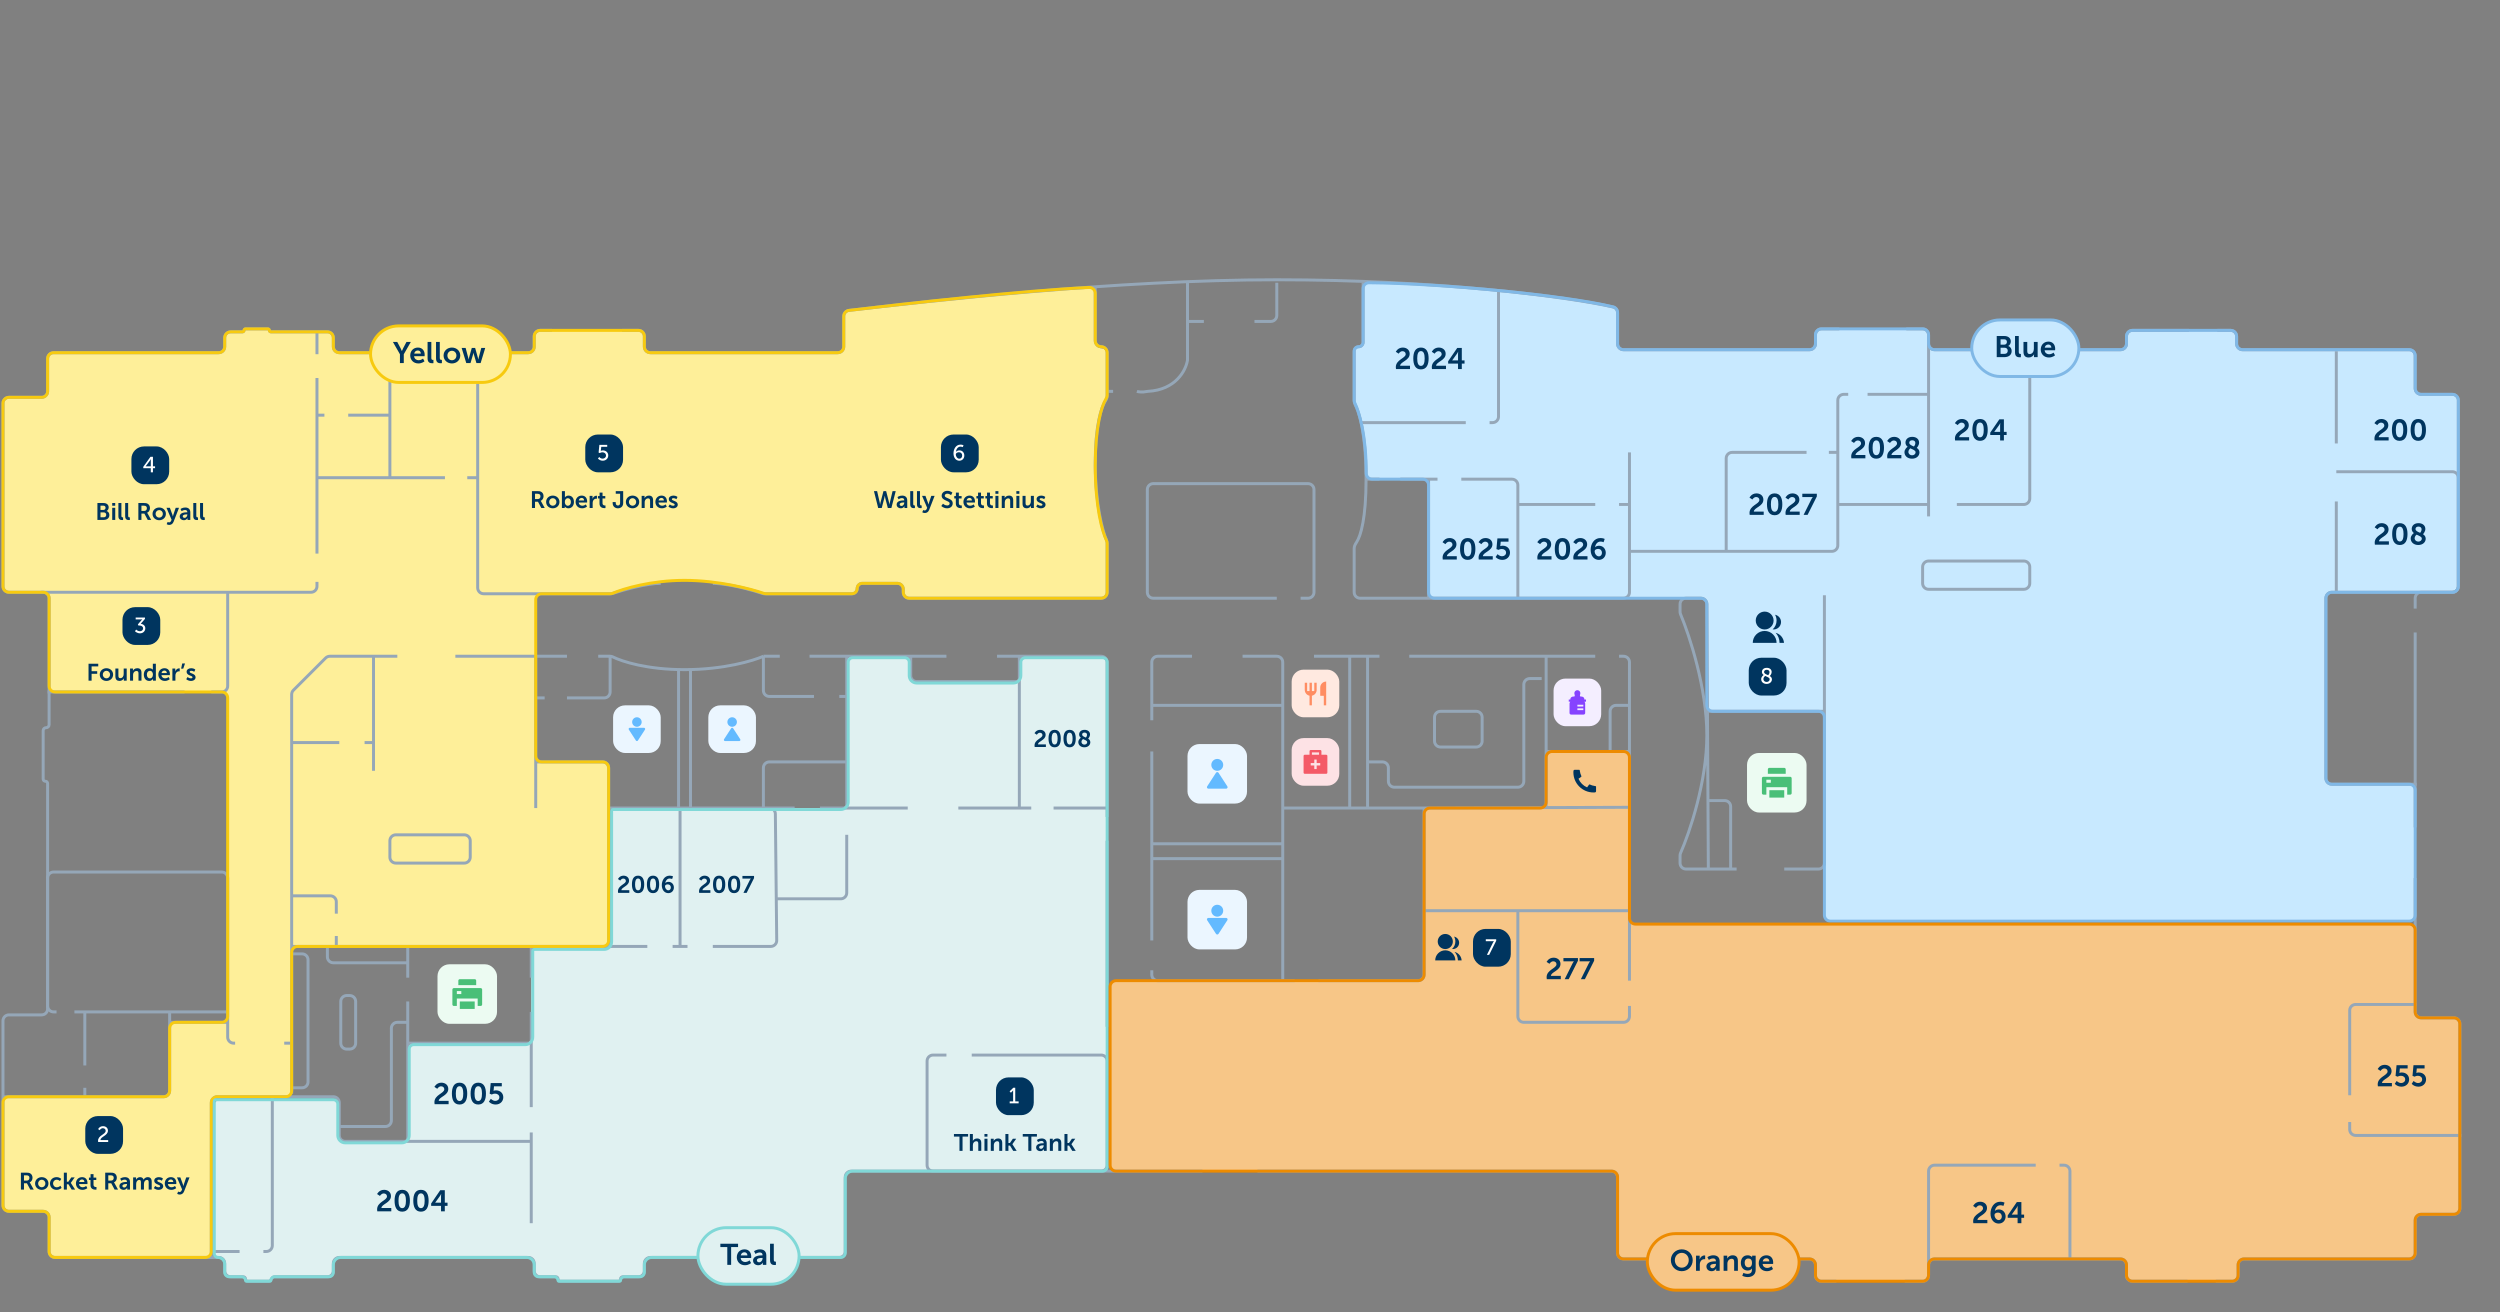 <svg width="840" height="441" viewBox="0 0 840 441" fill="none" xmlns="http://www.w3.org/2000/svg">
<rect x="0" y="0" width="840" height="441" fill="#808080" stroke="none"/>
<path d="M18.5 232.5H74.5C75.605 232.5 76.5 233.395 76.5 234.5V341.5C76.5 342.605 75.605 343.5 74.5 343.5H59C57.895 343.5 57 344.395 57 345.5V366.5C57 367.605 56.105 368.5 55 368.5H3C1.895 368.5 1 369.395 1 370.5V405C1 406.105 1.895 407 3 407H14.5C15.605 407 16.5 407.895 16.5 409V420.5C16.5 421.605 17.395 422.5 18.5 422.5H69C70.105 422.5 71 421.605 71 420.5V370.5C71 369.395 71.895 368.5 73 368.5H96C97.105 368.5 98 367.605 98 366.5V320C98 318.895 98.895 318 100 318H202.5C203.605 318 204.5 317.105 204.5 316V258C204.5 256.895 203.605 256 202.5 256H182C180.895 256 180 255.105 180 254V201.5C180 200.395 180.895 199.5 182 199.5H205.071C205.354 199.5 205.631 199.44 205.891 199.329C209.537 197.784 218.825 195 230 195C241.31 195 252.271 197.852 256.674 199.385C256.892 199.461 257.118 199.5 257.349 199.5H286.25C287.216 199.5 288 198.716 288 197.75C288 196.784 288.784 196 289.75 196H301.5C302.605 196 303.5 196.895 303.5 198V199C303.5 200.105 304.395 201 305.5 201H370C371.105 201 372 200.105 372 199V182.531C372 182.183 371.907 181.844 371.755 181.531C370.365 178.671 368 170.439 368 156.5C368 143.193 370.156 136.434 371.56 134.116C371.814 133.697 372 133.229 372 132.74V119C372 117.895 371.105 117 370 117C368.895 117 368 116.105 368 115V98.575C368 97.442 367.059 96.534 365.927 96.586C344.384 97.569 304.583 101.961 285.255 104.288C284.251 104.408 283.5 105.26 283.5 106.271V116.5C283.5 117.605 282.605 118.5 281.5 118.5H218.5C217.395 118.5 216.5 117.605 216.5 116.5V113C216.5 111.895 215.605 111 214.5 111H181.5C180.395 111 179.5 111.895 179.5 113V116.5C179.5 117.605 178.605 118.5 177.5 118.5H114C112.895 118.5 112 117.605 112 116.5V113.5C112 112.395 111.105 111.5 110 111.5H91C90.724 111.5 90.5 111.276 90.5 111C90.5 110.724 90.276 110.5 90 110.5H82.5C82.224 110.5 82 110.724 82 111C82 111.276 81.776 111.5 81.5 111.5H77.5C76.395 111.5 75.5 112.395 75.5 113.5V116.5C75.5 117.605 74.605 118.5 73.5 118.5H18C16.895 118.5 16 119.395 16 120.5V131.5C16 132.605 15.105 133.5 14 133.5H3C1.895 133.5 1 134.395 1 135.5V197C1 198.105 1.895 199 3 199H14.5C15.605 199 16.5 199.895 16.5 201V230.5C16.5 231.605 17.395 232.5 18.5 232.5Z" fill="#FEEF99"/>
<path d="M811.5 340V337.5V312.5C811.5 311.395 810.605 310.5 809.5 310.5H549.5C548.395 310.5 547.5 309.605 547.5 308.5V254.5C547.5 253.395 546.605 252.5 545.5 252.5H521.5C520.395 252.5 519.5 253.395 519.5 254.5V269.5C519.5 270.605 518.605 271.5 517.5 271.5H480.5C479.395 271.5 478.5 272.395 478.5 273.5V327.5C478.5 328.605 477.605 329.5 476.5 329.5H375C373.895 329.5 373 330.395 373 331.5V391.5C373 392.605 373.895 393.5 375 393.5H541.5C542.605 393.5 543.5 394.395 543.5 395.5V421C543.5 422.105 544.395 423 545.5 423H608C609.105 423 610 423.895 610 425V428.5C610 429.605 610.895 430.5 612 430.5H645.5C646.605 430.5 647.5 429.605 647.5 428.5V425C647.5 423.895 648.395 423 649.5 423H712.5C713.605 423 714.5 423.895 714.5 425V428.5C714.5 429.605 715.395 430.5 716.5 430.5H750C751.105 430.5 752 429.605 752 428.5V425C752 423.895 752.895 423 754 423H809.5C810.605 423 811.5 422.105 811.5 421V410C811.5 408.895 812.395 408 813.5 408H824.5C825.605 408 826.5 407.105 826.5 406V344C826.5 342.895 825.605 342 824.5 342H813.5C812.395 342 811.5 341.105 811.5 340Z" fill="#F7C687"/>
<path d="M458 115V97C458 95.895 458.887 94.999 459.992 95.009C484.963 95.222 526.551 99.322 542.027 103.118C542.901 103.332 543.5 104.123 543.5 105.023V115.5C543.5 116.605 544.395 117.5 545.5 117.5H608C609.105 117.5 610 116.605 610 115.5V112.5C610 111.395 610.895 110.5 612 110.5H646C647.105 110.5 648 111.395 648 112.5V115.5C648 116.605 648.895 117.5 650 117.5H712.5C713.605 117.5 714.5 116.605 714.5 115.5V113C714.5 111.895 715.395 111 716.5 111H749.5C750.605 111 751.5 111.895 751.5 113V115.5C751.5 116.605 752.395 117.5 753.5 117.5H809.5C810.605 117.5 811.5 118.395 811.5 119.5V130.5C811.5 131.605 812.395 132.5 813.5 132.5H824C825.105 132.5 826 133.395 826 134.5V197C826 198.105 825.105 199 824 199H783.5C782.395 199 781.5 199.895 781.5 201V261.5C781.5 262.605 782.395 263.5 783.5 263.5H809.5C810.605 263.5 811.5 264.395 811.5 265.5V307.5C811.5 308.605 810.605 309.5 809.5 309.5H615C613.895 309.5 613 308.605 613 307.5V241C613 239.895 612.105 239 611 239H575.5C574.395 239 573.5 238.105 573.5 237V203C573.5 201.895 572.605 201 571.5 201H482C480.895 201 480 200.105 480 199V163C480 161.895 479.108 161 478.003 161H461.053C459.927 161 459.028 160.066 459.035 158.94C459.117 146.459 456.71 138.438 455.242 135.46C455.09 135.152 455 134.82 455 134.476V118C455 117.172 455.672 116.5 456.5 116.5C457.328 116.5 458 115.828 458 115Z" fill="#C8E9FF"/>
<path d="M72 371.5V420.75C72 421.716 72.784 422.5 73.75 422.5C74.716 422.5 75.5 423.284 75.5 424.25V427C75.5 428.105 76.395 429 77.5 429H81.75C82.164 429 82.5 429.336 82.5 429.75C82.5 430.164 82.836 430.5 83.25 430.5H90.25C90.664 430.5 91 430.164 91 429.75C91 429.336 91.336 429 91.75 429H110C111.105 429 112 428.105 112 427V424.5C112 423.395 112.895 422.5 114 422.5H177.5C178.605 422.5 179.5 423.395 179.5 424.5V427C179.5 428.105 180.395 429 181.5 429H186.75C187.164 429 187.5 429.336 187.5 429.75C187.5 430.164 187.836 430.5 188.25 430.5H207.75C208.164 430.5 208.5 430.164 208.5 429.75C208.5 429.336 208.836 429 209.25 429H214.5C215.605 429 216.5 428.105 216.5 427V424.5C216.5 423.395 217.395 422.5 218.5 422.5H282C283.105 422.5 284 421.605 284 420.5V395.5C284 394.395 284.895 393.5 286 393.5H370C371.105 393.5 372 392.605 372 391.5V222.5C372 221.395 371.105 220.5 370 220.5H344.5C343.395 220.5 342.5 221.395 342.5 222.5V227C342.5 228.105 341.605 229 340.5 229H308C306.895 229 306 228.105 306 227V222.5C306 221.395 305.105 220.5 304 220.5H286.5C285.395 220.5 284.5 221.395 284.5 222.5V269.5C284.5 270.605 283.605 271.5 282.5 271.5H207.5C206.395 271.5 205.5 272.395 205.5 273.5V317C205.5 318.105 204.605 319 203.5 319H180.5C179.395 319 178.5 319.895 178.5 321V348.5C178.5 349.605 177.605 350.5 176.5 350.5H139C137.895 350.5 137 351.395 137 352.5V381.5C137 382.605 136.105 383.5 135 383.5H116C114.895 383.5 114 382.605 114 381.5V371.5C114 370.395 113.105 369.5 112 369.5H74C72.895 369.5 72 370.395 72 371.5Z" fill="#E0F1F1"/>
<path d="M811.5 295V340C811.5 341.105 812.395 342 813.5 342H824.5C825.605 342 826.5 342.895 826.5 344V406C826.5 407.105 825.605 408 824.5 408H813.5C812.395 408 811.5 408.895 811.5 410V421C811.5 422.105 810.605 423 809.5 423H754C752.895 423 752 423.895 752 425V428.5C752 429.605 751.105 430.5 750 430.5H744.5M735 430.5H716.5C715.395 430.5 714.5 429.605 714.5 428.5V425C714.5 423.895 713.605 423 712.5 423H650C648.895 423 648 423.895 648 425V428.5C648 429.605 647.105 430.5 646 430.5H640M617 430.5H612C610.895 430.5 610 429.605 610 428.5V425C610 423.895 609.105 423 608 423H545.5C544.395 423 543.5 422.105 543.5 421V395.5C543.5 394.395 542.605 393.5 541.5 393.5H422.5M404 393.5H286C284.895 393.5 284 394.395 284 395.5V420.5C284 421.605 283.105 422.5 282 422.5H218.5C217.395 422.5 216.5 423.395 216.5 424.5V427C216.5 428.105 215.605 429 214.5 429H209.25C208.836 429 208.5 429.336 208.5 429.75V429.75C208.5 430.164 208.164 430.5 207.75 430.5H188.25C187.836 430.5 187.5 430.164 187.5 429.75V429.75C187.5 429.336 187.164 429 186.75 429H181.5C180.395 429 179.5 428.105 179.5 427V424.5C179.5 423.395 178.605 422.5 177.5 422.5H114C112.895 422.5 112 423.395 112 424.5V427C112 428.105 111.105 429 110 429H92.291C91.818 429 91.399 429.302 91.25 429.75V429.75C91.101 430.198 90.682 430.5 90.209 430.5H83.25C82.836 430.5 82.5 430.164 82.5 429.75V429.75C82.5 429.336 82.164 429 81.75 429H77.5C76.395 429 75.5 428.105 75.5 427V424.5C75.5 423.395 74.605 422.5 73.5 422.5H18.5C17.395 422.5 16.5 421.605 16.5 420.5V409C16.5 407.895 15.605 407 14.5 407H3C1.895 407 1 406.105 1 405V343C1 341.895 1.895 341 3 341H14C15.105 341 16 340.105 16 339V263.25C16 262.836 15.664 262.5 15.25 262.5V262.5C14.836 262.5 14.5 262.164 14.5 261.75V245.5C14.5 244.948 14.948 244.5 15.5 244.5V244.5C16.052 244.5 16.5 244.052 16.5 243.5V201C16.5 199.895 15.605 199 14.5 199H3C1.895 199 1 198.105 1 197L1 135.5C1 134.395 1.895 133.5 3 133.5H14C15.105 133.5 16 132.605 16 131.5V120.5C16 119.395 16.895 118.5 18 118.5H73.5C74.605 118.5 75.5 117.605 75.5 116.5V113.5C75.5 112.395 76.395 111.5 77.5 111.5H81.5C81.776 111.5 82 111.276 82 111V111C82 110.724 82.224 110.5 82.5 110.5H90C90.276 110.5 90.5 110.724 90.5 111V111C90.5 111.276 90.724 111.5 91 111.5H110C111.105 111.5 112 112.395 112 113.5V116.5C112 117.605 112.895 118.5 114 118.5H177.5C178.605 118.5 179.5 117.605 179.5 116.5V113C179.5 111.895 180.395 111 181.5 111H185.5M209 111H214.5C215.605 111 216.5 111.895 216.5 113V116.5C216.5 117.605 217.395 118.5 218.5 118.5H281.5C282.605 118.5 283.5 117.605 283.5 116.5V106.28C283.5 105.265 284.237 104.414 285.244 104.296C311.997 101.175 375.011 94 429 94C482.349 94 526.451 99.604 541.987 103.14C542.882 103.343 543.5 104.144 543.5 105.062V115.5C543.5 116.605 544.395 117.5 545.5 117.5H608C609.105 117.5 610 116.605 610 115.5V112.5C610 111.395 610.895 110.5 612 110.5H618M640.5 110.5H646C647.105 110.5 648 111.395 648 112.5V115.5C648 116.605 648.895 117.5 650 117.5H712.5C713.605 117.5 714.5 116.605 714.5 115.5V113C714.5 111.895 715.395 111 716.5 111H735.5M745 111H749.5C750.605 111 751.5 111.895 751.5 113V115.5C751.5 116.605 752.395 117.5 753.5 117.5H809.5C810.605 117.5 811.5 118.395 811.5 119.5V130.5C811.5 131.605 812.395 132.5 813.5 132.5H824C825.105 132.5 826 133.395 826 134.5V197C826 198.105 825.105 199 824 199H813.5C812.395 199 811.5 199.895 811.5 201V204.5M811.5 212.5V278" stroke="#95A7B8"/>
<path d="M785 118V149M785 158.5H824C825.105 158.5 826 159.395 826 160.5V197C826 198.105 825.105 199 824 199H785M812 263.5H783.5C782.395 263.5 781.5 262.605 781.5 261.5V201C781.5 199.895 782.395 199 783.5 199H785M785 199V168.5M812 337.5H791.5C790.395 337.5 789.5 338.395 789.5 339.5V368M789.5 377V379.5C789.5 380.605 790.395 381.5 791.5 381.5H827M695.5 423V393.5C695.5 392.395 694.605 391.5 693.5 391.5H692M684 391.5H650C648.895 391.5 648 392.395 648 393.5V425.5M318 354.5H313.5C312.395 354.5 311.5 355.395 311.5 356.5V391.5C311.5 392.605 312.395 393.5 313.5 393.5H370C371.105 393.5 372 392.605 372 391.5V356.5C372 355.395 371.105 354.5 370 354.5H326.5M372 282.5V345M372 274.5V271.5M335 220.5H342.5M318 220.5H306M272 220.5H284.5M262 220.5H256.5M256.5 220.5V232C256.5 233.105 257.395 234 258.5 234H273.5M256.5 220.5C253.167 222 243.2 225 230 225C217.451 225 209.029 222.289 205.938 220.732C205.645 220.585 205.328 220.5 205 220.5V220.5M282 234H284.5M284.5 234V220.5M284.5 234V256M284.5 220.5H306M284.5 271.5H275.5M284.5 271.5H305M284.5 271.5V256M306 220.5V227C306 228.105 306.895 229 308 229H342.5M342.5 229V220.5M342.5 229V271.5M342.5 220.5H370C371.105 220.5 372 221.395 372 222.5V271.5M342.5 271.5H346.5M342.5 271.5H322M354 271.5H372M267 271.5L256.5 271.501M204.5 271.5V318M204.5 271.5H228M204.5 271.5V258C204.5 256.895 203.605 256 202.5 256H180M204.5 318H217.5M204.5 318H178.5M226 318H228.5M231 318H228.5M239.5 318H258.978C260.091 318 260.99 317.091 260.978 315.978L260.828 302M228 271.5L228.5 271.508M228 271.5L232 271.5M228 271.5V225M228.5 318V271.508M228.5 271.508L256.5 271.501M256.5 271.501L258.521 271.5C259.617 271.5 260.509 272.383 260.521 273.479L260.828 302M256.5 271.501V258C256.5 256.895 257.395 256 258.5 256H284.5M256.5 271.501L232 271.5M284.5 280.5V300C284.5 301.105 283.605 302 282.5 302H260.828M232 271.5V225M201 220.5H205M205 220.5V232.5C205 233.605 204.105 234.5 203 234.5H190.5M183 234.5H180M180 234.5V220.5M180 234.5V256M180 220.5H190.5M180 220.5H153M180 271.508V256M98 318V301M98 318H110M98 318V320.5M133.5 220.5H125.5M125.5 220.5H110.828C110.298 220.5 109.789 220.711 109.414 221.086L98.586 231.914C98.211 232.289 98 232.798 98 233.328V249.5M125.5 220.5V249.5M125.5 259V249.5M125.5 249.5H122.5M114 249.5H98M98 249.5V301M98 301H111C112.105 301 113 301.895 113 303V307M113 314.5V318M113 318H110M113 318H137M110 318V321.5C110 322.605 110.895 323.5 112 323.5H137M137 323.5V318M137 323.5V328.5M137 318H178.5M178.5 318V328.5M98 367.5V365.5M98 365.5H101.5C102.605 365.5 103.5 364.605 103.5 363.5V322.5C103.5 321.395 102.605 320.5 101.5 320.5H98M98 365.5V350.5M98 320.5V350.5M71 423V420.5M178.5 383.5V411M178.5 383.5V380.5M178.5 383.5H137M178.5 372V350.5M178.5 340V350.5M178.5 350.5H137M137 350.5V383.5M137 350.5V343.5M137 336.5V343.5M137 383.5H116C114.895 383.5 114 382.605 114 381.5V378.5M137 343.5H133.5C132.395 343.5 131.5 344.395 131.5 345.5V376.5C131.5 377.605 130.605 378.5 129.5 378.5H114M114 378.5V370.5C114 369.395 113.105 368.5 112 368.5H91.5M91.5 368.5H73C71.895 368.5 71 369.395 71 370.5V420.5M91.5 368.5V418.5C91.5 419.605 90.605 420.5 89.5 420.5H88.5M80.5 420.5H71M1 368.5H28.5M57 340H76.5M57 340H28.5M57 340V343.5M25 340H28.5M76.5 340V295C76.5 293.895 75.605 293 74.5 293H18C16.895 293 16 293.895 16 295V338C16 339.105 16.895 340 18 340H19M76.5 340V343.5M28.5 340V358M28.5 365.5V368.5M28.5 368.5H55C56.105 368.5 57 367.605 57 366.5V343.5M57 343.5H76.5M76.5 343.5V348.5C76.5 349.605 77.395 350.5 78.5 350.5H79M95.5 350.5H98M16 232.5H62M71 232.5H74.5C75.605 232.5 76.5 231.605 76.5 230.5V199M76.5 199H13.839M76.5 199H104.5C105.605 199 106.5 198.105 106.5 197V195.5M106.5 186V160.5M106.5 127V139.5M106.5 119V111.5M106.5 139.5H109M106.5 139.5V160.5M117 139.5H131M131 139.5V119M131 139.5V160.5M131 160.5H130H106.5M131 160.5H149.5M157 160.5H160.5M160.5 160.5V118M160.5 160.5V197.5C160.5 198.605 161.395 199.5 162.5 199.5H205.175C205.39 199.5 205.603 199.465 205.807 199.399C209.46 198.204 217.335 196 222 196M239.5 196C241.64 196 247.942 196.683 256.19 199.397C256.394 199.465 256.601 199.5 256.816 199.5C261.404 199.5 277.284 199.5 286.25 199.5C287.217 199.5 288 198.716 288 197.75V197.75C288 196.784 288.784 196 289.75 196H301.5C302.605 196 303.5 196.895 303.5 198V199C303.5 200.105 304.395 201 305.5 201H370C371.105 201 372 200.105 372 199V182.447C372 182.153 371.935 181.867 371.82 181.596C370.441 178.354 368 169.276 368 155.5C368 142.958 370.023 136.839 371.426 134.698C371.742 134.215 372 133.669 372 133.092V131.5M368 96.5V114.5C368 115.605 368.895 116.5 370 116.5V116.5C371.105 116.5 372 117.395 372 118.5V131.5M399 95V108M382 131.5C382.479 131.66 383.785 131.881 385.301 131.547C385.434 131.518 385.571 131.497 385.707 131.49C395.013 131.01 398.406 124.5 398.977 121.145C398.993 121.047 399 120.95 399 120.851V108M374 131.5H372M399 108H404.5M421.5 108H427C428.105 108 429 107.105 429 106V95M458 95V115C458 115.828 457.328 116.5 456.5 116.5V116.5C455.672 116.5 455 117.172 455 118V134.85C455 135.272 455.14 135.681 455.342 136.051C455.922 137.111 456.649 139.048 457.302 142M459 161C459 174.053 457.225 180.007 455.847 182.119C455.434 182.754 455 183.479 455 184.236V199C455 200.105 455.895 201 457 201H480M459 161H463.5M459 161C459 152.376 458.225 146.173 457.302 142M547.5 152V169.5M547.5 169.5H544M547.5 169.5V185.25M536 169.5H510M510 169.5V163C510 161.895 509.105 161 508 161H491M510 169.5V201M510 201H545.5C546.605 201 547.5 200.105 547.5 199V185.25M510 201H480M480 201V161M480 161H483M480 161H470.5M547.5 185.25H580M621 132.5H619.5C618.395 132.5 617.5 133.395 617.5 134.5V152M627.5 132.5H648M648 132.5V115.5M648 132.5V169.5M648 173.5V169.5M648 169.5H617.5M617.5 169.5V183.25C617.5 184.355 616.605 185.25 615.5 185.25H580M617.5 169.5V152M580 185.25V154C580 152.895 580.895 152 582 152H607M614.5 152H617.5M657.5 169.5H680C681.105 169.5 682 168.605 682 167.5V117.5M613 200V239M599.5 292H611C612.105 292 613 291.105 613 290V239M583.5 292H581.5M574 292H566.5C565.395 292 564.5 291.105 564.5 290V287.429C564.5 287.146 564.557 286.874 564.671 286.615C567.722 279.685 573.5 262.701 573.5 247C573.5 231.275 567.704 213.618 564.657 206.371C564.552 206.121 564.5 205.86 564.5 205.589V203C564.5 201.895 565.395 201 566.5 201H571.511C572.611 201 573.505 201.889 573.511 202.989L573.709 239M574 292H581.5M574 292L573.874 269M581.5 292V271C581.5 269.895 580.605 269 579.5 269H573.874M573.874 269L573.709 239M573.709 239H613M437 201H439.5C440.605 201 441.5 200.105 441.5 199V164.5C441.5 163.395 440.605 162.5 439.5 162.5H387.5C386.395 162.5 385.5 163.395 385.5 164.5V199C385.5 200.105 386.395 201 387.5 201H429M400.5 220.5H389C387.895 220.5 387 221.395 387 222.5V237M387 242V237M387 252.5V288.5M387 316V288.5M387 326V327.5C387 328.605 387.895 329.5 389 329.5H431M435 329.5H431M443 329.5H476.5C477.605 329.5 478.5 328.605 478.5 327.5V306M478.5 271.5V306M478.5 271.5L519.5 271.351M478.5 271.5H459.5M431 271.5V283.5M431 271.5V237M431 271.5H453.5M417.5 220.5H429C430.105 220.5 431 221.395 431 222.5V237M431 329.5V288.5M431 288.5H387M431 288.5V283.5M387.5 283.5H431M431 237H387M441.5 220.5H453.5M463.5 220.5H459.5M473.5 220.5H519.5M536 220.5H519.5M544 220.5H545.5C546.605 220.5 547.5 221.395 547.5 222.5V237M547.5 259V252.5M547.5 267V271.25M547.5 275.5V271.25M547.5 292V306M547.5 329.5V306M547.5 338V341.5C547.5 342.605 546.605 343.5 545.5 343.5H512C510.895 343.5 510 342.605 510 341.5V306M510 306H478.5M510 306H547.5M547.5 271.25L519.5 271.351M519.5 271.351V252.5M519.5 220.5V252.5M547.5 237H543C541.895 237 541 237.895 541 239V252.5M547.5 237V252.5M541 252.5H547.5M541 252.5H519.5M518 228H514C512.895 228 512 228.895 512 230V262.5C512 263.605 511.105 264.5 510 264.5H468.5C467.395 264.5 466.5 263.605 466.5 262.5V258C466.5 256.895 465.605 256 464.5 256H459.5M459.5 256V220.5M459.5 256V271.5M459.5 220.5H453.5M459.5 271.5H453.5M453.5 271.5V220.5M457.302 142H492.5M500.5 142H501.5C502.605 142 503.5 141.105 503.5 140V98M682 196V190.5C682 189.395 681.105 188.5 680 188.5H648C646.895 188.5 646 189.395 646 190.5V196C646 197.105 646.895 198 648 198H680C681.105 198 682 197.105 682 196ZM484 251H496C497.105 251 498 250.105 498 249V241C498 239.895 497.105 239 496 239H484C482.895 239 482 239.895 482 241V249C482 250.105 482.895 251 484 251ZM131 288V282.5C131 281.395 131.895 280.5 133 280.5H156C157.105 280.5 158 281.395 158 282.5V288C158 289.105 157.105 290 156 290H133C131.895 290 131 289.105 131 288ZM116.5 352.5H117.5C118.605 352.5 119.5 351.605 119.5 350.5V336.5C119.5 335.395 118.605 334.5 117.5 334.5H116.5C115.395 334.5 114.5 335.395 114.5 336.5V350.5C114.5 351.605 115.395 352.5 116.5 352.5Z" stroke="#95A7B8"/>
<path d="M458 115V97C458 95.895 458.887 94.999 459.992 95.008C484.963 95.222 526.551 99.321 542.027 103.117C542.901 103.332 543.5 104.123 543.5 105.023V115.5C543.5 116.604 544.395 117.5 545.5 117.5H608C609.105 117.5 610 116.604 610 115.5V112.5C610 111.395 610.895 110.5 612 110.5H646C647.105 110.5 648 111.395 648 112.5V115.5C648 116.604 648.895 117.5 650 117.5H712.5C713.605 117.5 714.5 116.604 714.5 115.5V113C714.5 111.895 715.395 111 716.5 111H749.5C750.605 111 751.5 111.895 751.5 113V115.5C751.5 116.604 752.395 117.5 753.5 117.5H809.5C810.605 117.5 811.5 118.395 811.5 119.5V130.5C811.5 131.604 812.395 132.5 813.5 132.5H824C825.105 132.5 826 133.395 826 134.5V197C826 198.104 825.105 199 824 199H783.5C782.395 199 781.5 199.895 781.5 201V261.5C781.5 262.604 782.395 263.5 783.5 263.5H809.5C810.605 263.5 811.5 264.395 811.5 265.5V307.5C811.5 308.604 810.605 309.5 809.5 309.5H615C613.895 309.5 613 308.604 613 307.5V241C613 239.895 612.105 239 611 239H575.5C574.395 239 573.5 238.104 573.5 237V203C573.5 201.895 572.605 201 571.5 201H482C480.895 201 480 200.104 480 199V163C480 161.895 479.108 161 478.003 161H461.053C459.927 161 459.028 160.066 459.035 158.94C459.117 146.459 456.71 138.437 455.242 135.46C455.09 135.152 455 134.819 455 134.476V118C455 117.171 455.672 116.5 456.5 116.5C457.328 116.5 458 115.828 458 115Z" stroke="#80B8E6"/>
<path d="M18.5 232.5H74.5C75.605 232.5 76.5 233.395 76.5 234.5V341.5C76.5 342.605 75.605 343.5 74.5 343.5H59C57.895 343.5 57 344.395 57 345.5V366.5C57 367.605 56.105 368.5 55 368.5H3C1.895 368.5 1 369.395 1 370.5V405C1 406.105 1.895 407 3 407H14.5C15.605 407 16.5 407.895 16.5 409V420.5C16.5 421.605 17.395 422.5 18.5 422.5H69C70.105 422.5 71 421.605 71 420.5V370.5C71 369.395 71.895 368.5 73 368.5H96C97.105 368.5 98 367.605 98 366.5V320C98 318.895 98.895 318 100 318H202.5C203.605 318 204.5 317.105 204.5 316V258C204.5 256.895 203.605 256 202.5 256H182C180.895 256 180 255.105 180 254V201.5C180 200.395 180.895 199.5 182 199.5H205.071C205.354 199.5 205.631 199.44 205.891 199.329C209.537 197.784 218.825 195 230 195C241.31 195 252.271 197.852 256.674 199.385C256.892 199.461 257.118 199.5 257.349 199.5H286.25C287.216 199.5 288 198.716 288 197.75C288 196.784 288.784 196 289.75 196H301.5C302.605 196 303.5 196.895 303.5 198V199C303.5 200.105 304.395 201 305.5 201H370C371.105 201 372 200.105 372 199V182.531C372 182.183 371.907 181.844 371.755 181.531C370.365 178.671 368 170.439 368 156.5C368 143.193 370.156 136.434 371.56 134.116C371.814 133.697 372 133.229 372 132.74V118.5C372 117.395 371.105 116.5 370 116.5C368.895 116.5 368 115.605 368 114.5V98.575C368 97.442 367.059 96.534 365.927 96.586C344.384 97.569 304.583 101.961 285.255 104.288C284.251 104.408 283.5 105.26 283.5 106.271V116.5C283.5 117.605 282.605 118.5 281.5 118.5H218.5C217.395 118.5 216.5 117.605 216.5 116.5V113C216.5 111.895 215.605 111 214.5 111H181.5C180.395 111 179.5 111.895 179.5 113V116.5C179.5 117.605 178.605 118.5 177.5 118.5H114C112.895 118.5 112 117.605 112 116.5V113.5C112 112.395 111.105 111.5 110 111.5H91C90.724 111.5 90.5 111.276 90.5 111C90.5 110.724 90.276 110.5 90 110.5H82.5C82.224 110.5 82 110.724 82 111C82 111.276 81.776 111.5 81.5 111.5H77.5C76.395 111.5 75.5 112.395 75.5 113.5V116.5C75.5 117.605 74.605 118.5 73.5 118.5H18C16.895 118.5 16 119.395 16 120.5V131.5C16 132.605 15.105 133.5 14 133.5H3C1.895 133.5 1 134.395 1 135.5V197C1 198.105 1.895 199 3 199H14.5C15.605 199 16.5 199.895 16.5 201V230.5C16.5 231.605 17.395 232.5 18.5 232.5Z" stroke="#F7CA0F"/>
<path d="M72 421.25V370C72 369.724 72.224 369.5 72.5 369.5H112C112.828 369.5 113.5 370.172 113.5 371V381.5C113.5 382.881 114.619 384 116 384H135C136.381 384 137.5 382.881 137.5 381.5V352.5C137.5 351.672 138.172 351 139 351H176.5C177.881 351 179 349.881 179 348.5V319.5C179 319.224 179.224 319 179.5 319H203C204.381 319 205.5 317.881 205.5 316.5V272.5C205.5 272.224 205.724 272 206 272H282.5C283.881 272 285 270.881 285 269.5V222.5C285 221.672 285.672 221 286.5 221H304C304.828 221 305.5 221.672 305.5 222.5V227C305.5 228.381 306.619 229.5 308 229.5H340.5C341.881 229.5 343 228.381 343 227V222.5C343 221.672 343.672 221 344.5 221H370.5C371.328 221 372 221.672 372 222.5V392C372 392.828 371.328 393.5 370.5 393.5H286.5C285.119 393.5 284 394.619 284 396V421C284 421.828 283.328 422.5 282.5 422.5H219C217.619 422.5 216.5 423.619 216.5 425V427.5C216.5 428.328 215.828 429 215 429H209.75C209.06 429 208.5 429.56 208.5 430.25C208.5 430.388 208.388 430.5 208.25 430.5H187.75C187.612 430.5 187.5 430.388 187.5 430.25C187.5 429.56 186.94 429 186.25 429H181C180.172 429 179.5 428.328 179.5 427.5V425C179.5 423.619 178.381 422.5 177 422.5H114.5C113.119 422.5 112 423.619 112 425V427.5C112 428.328 111.328 429 110.5 429H92.25C91.56 429 91 429.56 91 430.25C91 430.388 90.888 430.5 90.75 430.5H82.75C82.612 430.5 82.5 430.388 82.5 430.25C82.5 429.56 81.94 429 81.25 429H77C76.172 429 75.5 428.328 75.5 427.5V424.75C75.5 423.507 74.493 422.5 73.25 422.5C72.56 422.5 72 421.94 72 421.25Z" stroke="#80D8D7"/>
<path d="M811.5 340V337.5V312.5C811.5 311.395 810.605 310.5 809.5 310.5H549.5C548.395 310.5 547.5 309.605 547.5 308.5V254.5C547.5 253.395 546.605 252.5 545.5 252.5H521.5C520.395 252.5 519.5 253.395 519.5 254.5V269.5C519.5 270.605 518.605 271.5 517.5 271.5H480.5C479.395 271.5 478.5 272.395 478.5 273.5V327.5C478.5 328.605 477.605 329.5 476.5 329.5H375C373.895 329.5 373 330.395 373 331.5V391.5C373 392.605 373.895 393.5 375 393.5H541.5C542.605 393.5 543.5 394.395 543.5 395.5V421C543.5 422.105 544.395 423 545.5 423H608C609.105 423 610 423.895 610 425V428.5C610 429.605 610.895 430.5 612 430.5H646C647.105 430.5 648 429.605 648 428.5V425C648 423.895 648.895 423 650 423H712.5C713.605 423 714.5 423.895 714.5 425V428.5C714.5 429.605 715.395 430.5 716.5 430.5H750C751.105 430.5 752 429.605 752 428.5V425C752 423.895 752.895 423 754 423H809.5C810.605 423 811.5 422.105 811.5 421V410C811.5 408.895 812.395 408 813.5 408H824.5C825.605 408 826.5 407.105 826.5 406V344C826.5 342.895 825.605 342 824.5 342H813.5C812.395 342 811.5 341.105 811.5 340Z" stroke="#ED8B00"/>
<rect x="147" y="324" width="20" height="20" rx="4" fill="#ECFBF2"/>
<path d="M154.5 336.5H159.5V339H154.5V336.5ZM160.5 338V335.5H153.5V338H152.5C152.367 338 152.24 337.947 152.146 337.854C152.053 337.76 152 337.633 152 337.5V332.5C152 332.367 152.053 332.24 152.146 332.146C152.24 332.053 152.367 332 152.5 332H161.5C161.633 332 161.76 332.053 161.854 332.146C161.947 332.24 162 332.367 162 332.5V337.5C162 337.633 161.947 337.76 161.854 337.854C161.76 337.947 161.633 338 161.5 338H160.5ZM153.5 333V334H155V333H153.5ZM154.5 329H159.5C159.633 329 159.76 329.053 159.854 329.146C159.947 329.24 160 329.367 160 329.5V331H154V329.5C154 329.367 154.053 329.24 154.146 329.146C154.24 329.053 154.367 329 154.5 329Z" fill="#49BF78"/>
<rect x="587" y="253" width="20" height="20" rx="4" fill="#ECFBF2"/>
<path d="M594.5 265.5H599.5V268H594.5V265.5ZM600.5 267V264.5H593.5V267H592.5C592.367 267 592.24 266.947 592.146 266.854C592.053 266.76 592 266.633 592 266.5V261.5C592 261.367 592.053 261.24 592.146 261.146C592.24 261.053 592.367 261 592.5 261H601.5C601.633 261 601.76 261.053 601.854 261.146C601.947 261.24 602 261.367 602 261.5V266.5C602 266.633 601.947 266.76 601.854 266.854C601.76 266.947 601.633 267 601.5 267H600.5ZM593.5 262V263H595V262H593.5ZM594.5 258H599.5C599.633 258 599.76 258.053 599.854 258.146C599.947 258.24 600 258.367 600 258.5V260H594V258.5C594 258.367 594.053 258.24 594.146 258.146C594.24 258.053 594.367 258 594.5 258Z" fill="#49BF78"/>
<path d="M536.274 264.335V265.831C536.274 265.938 536.233 266.041 536.16 266.12C536.087 266.198 535.987 266.246 535.88 266.253C535.695 266.266 535.544 266.273 535.427 266.273C531.688 266.273 528.656 263.241 528.656 259.502C528.656 259.385 528.663 259.234 528.676 259.049C528.683 258.942 528.731 258.842 528.809 258.769C528.888 258.696 528.991 258.655 529.098 258.655H530.595C530.647 258.655 530.698 258.675 530.737 258.71C530.776 258.745 530.8 258.793 530.805 258.846C530.815 258.943 530.824 259.02 530.832 259.079C530.916 259.666 531.089 260.237 531.344 260.772C531.384 260.857 531.358 260.958 531.281 261.012L530.368 261.665C530.927 262.966 531.963 264.003 533.265 264.561L533.916 263.65C533.943 263.613 533.982 263.586 534.026 263.574C534.07 263.563 534.117 263.567 534.159 263.587C534.694 263.841 535.265 264.013 535.852 264.097C535.91 264.105 535.988 264.115 536.084 264.124C536.136 264.129 536.185 264.154 536.22 264.193C536.255 264.232 536.274 264.282 536.274 264.335H536.274Z" fill="#00355F"/>
<rect x="494.928" y="312.116" width="12.696" height="12.696" rx="4.232" fill="#00355F"/>
<path d="M499.605 320.826H500.361L502.723 316.101V315.597H499.228V316.234H501.561C501.827 316.234 501.946 316.212 501.946 316.212V316.227C501.946 316.227 501.79 316.412 501.642 316.708L499.605 320.826Z" fill="white"/>
<g clip-path="url(#clip0)">
<path d="M482.23 322.696C482.23 321.798 482.587 320.937 483.222 320.302C483.857 319.667 484.718 319.31 485.616 319.31C486.514 319.31 487.375 319.667 488.01 320.302C488.645 320.937 489.002 321.798 489.002 322.696H482.23ZM485.616 318.887C484.213 318.887 483.077 317.751 483.077 316.348C483.077 314.945 484.213 313.809 485.616 313.809C487.019 313.809 488.155 314.945 488.155 316.348C488.155 317.751 487.019 318.887 485.616 318.887ZM488.732 319.832C489.379 319.999 489.958 320.365 490.385 320.879C490.812 321.393 491.066 322.029 491.111 322.696H489.848C489.848 321.592 489.425 320.586 488.732 319.832ZM487.876 318.869C488.231 318.552 488.514 318.163 488.708 317.729C488.902 317.294 489.002 316.824 489.002 316.348C489.003 315.77 488.855 315.201 488.572 314.696C489.052 314.793 489.483 315.052 489.792 315.43C490.102 315.808 490.271 316.282 490.271 316.771C490.271 317.073 490.207 317.371 490.083 317.645C489.958 317.92 489.776 318.165 489.55 318.364C489.323 318.562 489.056 318.71 488.767 318.797C488.479 318.884 488.175 318.909 487.876 318.869Z" fill="#00355F"/>
</g>
<g clip-path="url(#clip1)">
<path d="M588.928 216C588.928 214.939 589.349 213.922 590.099 213.172C590.849 212.421 591.867 212 592.928 212C593.989 212 595.006 212.421 595.756 213.172C596.506 213.922 596.928 214.939 596.928 216H588.928ZM592.928 211.5C591.27 211.5 589.928 210.158 589.928 208.5C589.928 206.842 591.27 205.5 592.928 205.5C594.585 205.5 595.928 206.842 595.928 208.5C595.928 210.158 594.585 211.5 592.928 211.5ZM596.609 212.616C597.374 212.813 598.057 213.246 598.562 213.853C599.066 214.461 599.366 215.212 599.419 216H597.928C597.928 214.695 597.428 213.507 596.609 212.616ZM595.598 211.478C596.017 211.104 596.352 210.645 596.581 210.131C596.81 209.618 596.928 209.062 596.928 208.5C596.929 207.817 596.754 207.145 596.42 206.548C596.987 206.662 597.496 206.969 597.862 207.416C598.228 207.863 598.428 208.422 598.428 209C598.428 209.356 598.352 209.708 598.205 210.033C598.058 210.357 597.843 210.647 597.575 210.881C597.307 211.116 596.992 211.291 596.651 211.394C596.31 211.497 595.951 211.526 595.598 211.478Z" fill="#00355F"/>
</g>
<rect x="587.58" y="221" width="12.696" height="12.696" rx="4.232" fill="#00355F"/>
<path d="M591.754 228.199C591.754 229.147 592.531 229.799 593.575 229.799C594.664 229.799 595.368 229.08 595.368 228.266C595.368 227.725 595.057 227.399 594.657 227.155C594.723 227.081 595.279 226.488 595.279 225.792C595.279 224.933 594.605 224.392 593.635 224.392C592.531 224.392 592.005 225.066 592.005 225.763C592.005 226.244 592.25 226.562 592.59 226.807C592.45 226.903 591.754 227.399 591.754 228.199ZM594.612 228.244C594.612 228.784 594.124 229.14 593.575 229.14C593.02 229.14 592.502 228.755 592.502 228.155C592.502 227.592 592.961 227.236 593.131 227.118C593.835 227.459 594.612 227.681 594.612 228.244ZM592.731 225.777C592.731 225.377 593.05 225.052 593.627 225.052C594.175 225.052 594.561 225.355 594.561 225.837C594.561 226.385 594.183 226.785 594.101 226.866C593.427 226.577 592.731 226.355 592.731 225.777Z" fill="white"/>
<rect x="44.152" y="150" width="12.696" height="12.696" rx="4.232" fill="#00355F"/>
<path d="M48.137 157.31H50.67V158.71H51.388V157.31H52.099V156.688H51.388V153.481H50.551L48.137 156.851V157.31ZM48.944 156.688V156.673L50.425 154.696C50.566 154.511 50.685 154.266 50.685 154.266H50.699C50.699 154.266 50.67 154.54 50.67 154.785V156.688H48.944Z" fill="white"/>
<path d="M32.732 174.696H34.788C35.836 174.696 36.748 174.184 36.748 173.048C36.748 172.472 36.452 171.896 35.828 171.712V171.696C36.26 171.464 36.516 171.008 36.516 170.48C36.516 169.544 35.788 169.016 34.764 169.016H32.732V174.696ZM33.764 171.336V169.904H34.748C35.228 169.904 35.468 170.2 35.468 170.608C35.468 171.016 35.212 171.336 34.764 171.336H33.764ZM33.764 173.808V172.168H34.868C35.388 172.168 35.692 172.512 35.692 172.984C35.692 173.464 35.396 173.808 34.868 173.808H33.764ZM37.705 169.92H38.712V169.016H37.705V169.92ZM37.705 174.696H38.721V170.616H37.705V174.696ZM39.781 173.424C39.781 174.592 40.477 174.736 41.037 174.736C41.205 174.736 41.357 174.712 41.357 174.712V173.824C41.357 173.824 41.285 173.832 41.205 173.832C40.941 173.832 40.789 173.72 40.789 173.272V169.016H39.781V173.424ZM42.055 173.424C42.055 174.592 42.751 174.736 43.311 174.736C43.479 174.736 43.631 174.712 43.631 174.712V173.824C43.631 173.824 43.559 173.832 43.479 173.832C43.215 173.832 43.063 173.72 43.063 173.272V169.016H42.055V173.424ZM46.489 174.696H47.522V172.576H48.514L49.642 174.696H50.794L49.626 172.576C49.514 172.376 49.434 172.296 49.434 172.296V172.28C50.033 172.04 50.394 171.408 50.394 170.728C50.394 169.976 50.033 169.432 49.465 169.176C49.218 169.064 48.938 169.016 48.322 169.016H46.489V174.696ZM47.522 171.68V169.904H48.306C49.114 169.904 49.346 170.24 49.346 170.784C49.346 171.352 49.002 171.68 48.45 171.68H47.522ZM51.252 172.656C51.252 173.912 52.252 174.792 53.5 174.792C54.74 174.792 55.74 173.912 55.74 172.656C55.74 171.408 54.74 170.52 53.492 170.52C52.252 170.52 51.252 171.408 51.252 172.656ZM52.284 172.656C52.284 171.904 52.836 171.384 53.5 171.384C54.156 171.384 54.708 171.904 54.708 172.656C54.708 173.416 54.156 173.928 53.5 173.928C52.836 173.928 52.284 173.416 52.284 172.656ZM56.004 176.112C56.004 176.112 56.364 176.376 56.852 176.376C57.468 176.376 58.036 176.056 58.324 175.312L60.148 170.616H59.036L58.236 172.984C58.164 173.2 58.1 173.52 58.1 173.52H58.084C58.084 173.52 58.012 173.184 57.932 172.968L57.076 170.616H55.932L57.652 174.632L57.5 174.992C57.348 175.352 57.076 175.52 56.796 175.52C56.564 175.52 56.34 175.352 56.34 175.352L56.004 176.112ZM60.384 173.52C60.384 174.336 61.04 174.792 61.768 174.792C62.696 174.792 63.016 174.072 63.008 174.072H63.024C63.024 174.072 63.008 174.2 63.008 174.36V174.696H63.944V172.144C63.944 171.112 63.32 170.52 62.248 170.52C61.28 170.52 60.648 171.024 60.648 171.024L61.032 171.752C61.032 171.752 61.568 171.36 62.152 171.36C62.6 171.36 62.936 171.544 62.936 172.08V172.136H62.8C62.136 172.136 60.384 172.224 60.384 173.52ZM61.408 173.472C61.408 172.904 62.248 172.832 62.768 172.832H62.944V172.928C62.944 173.424 62.56 174 62.024 174C61.608 174 61.408 173.744 61.408 173.472ZM64.945 173.424C64.945 174.592 65.641 174.736 66.201 174.736C66.369 174.736 66.521 174.712 66.521 174.712V173.824C66.521 173.824 66.449 173.832 66.369 173.832C66.105 173.832 65.953 173.72 65.953 173.272V169.016H64.945V173.424ZM67.219 173.424C67.219 174.592 67.915 174.736 68.475 174.736C68.643 174.736 68.795 174.712 68.795 174.712V173.824C68.795 173.824 68.723 173.832 68.643 173.832C68.379 173.832 68.227 173.72 68.227 173.272V169.016H67.219V173.424Z" fill="#00355F"/>
<rect x="196.652" y="146" width="12.696" height="12.696" rx="4.232" fill="#00355F"/>
<path d="M200.922 154.073C200.922 154.073 201.448 154.799 202.522 154.799C203.581 154.799 204.373 154.043 204.373 153.036C204.373 152.096 203.655 151.333 202.551 151.333C202.166 151.333 201.877 151.496 201.877 151.496H201.863C201.863 151.496 201.892 151.377 201.9 151.222L202.025 150.118H204.025V149.481H201.389L201.129 152.073L201.551 152.229C201.551 152.229 201.922 151.97 202.433 151.97C203.107 151.97 203.625 152.414 203.625 153.044C203.625 153.681 203.092 154.103 202.477 154.103C201.737 154.103 201.329 153.54 201.329 153.54L200.922 154.073Z" fill="white"/>
<path d="M178.732 170.696H179.764V168.576H180.756L181.884 170.696H183.036L181.868 168.576C181.756 168.376 181.676 168.296 181.676 168.296V168.28C182.276 168.04 182.636 167.408 182.636 166.728C182.636 165.976 182.276 165.432 181.708 165.176C181.46 165.064 181.18 165.016 180.564 165.016H178.732V170.696ZM179.764 167.68V165.904H180.548C181.356 165.904 181.588 166.24 181.588 166.784C181.588 167.352 181.244 167.68 180.692 167.68H179.764ZM183.494 168.656C183.494 169.912 184.494 170.792 185.742 170.792C186.982 170.792 187.982 169.912 187.982 168.656C187.982 167.408 186.982 166.52 185.734 166.52C184.494 166.52 183.494 167.408 183.494 168.656ZM184.526 168.656C184.526 167.904 185.078 167.384 185.742 167.384C186.398 167.384 186.95 167.904 186.95 168.656C186.95 169.416 186.398 169.928 185.742 169.928C185.078 169.928 184.526 169.416 184.526 168.656ZM188.798 170.696H189.758V170.464C189.758 170.304 189.742 170.184 189.742 170.184H189.758C189.758 170.184 190.126 170.792 190.974 170.792C192.054 170.792 192.846 169.952 192.846 168.656C192.846 167.392 192.142 166.52 191.038 166.52C190.174 166.52 189.814 167.112 189.814 167.112H189.798C189.798 167.112 189.814 166.968 189.814 166.768V165.016H188.798V170.696ZM189.782 168.68C189.782 167.776 190.278 167.392 190.806 167.392C191.406 167.392 191.822 167.896 191.822 168.672C191.822 169.48 191.358 169.936 190.798 169.936C190.118 169.936 189.782 169.312 189.782 168.68ZM193.401 168.656C193.401 169.816 194.241 170.792 195.593 170.792C196.609 170.792 197.233 170.208 197.233 170.208L196.841 169.48C196.841 169.48 196.321 169.928 195.665 169.928C195.057 169.928 194.505 169.56 194.441 168.848H197.257C197.257 168.848 197.281 168.576 197.281 168.456C197.281 167.376 196.649 166.52 195.473 166.52C194.257 166.52 193.401 167.4 193.401 168.656ZM194.473 168.152C194.569 167.624 194.929 167.304 195.449 167.304C195.897 167.304 196.241 167.6 196.257 168.152H194.473ZM198.119 170.696H199.135V169.08C199.135 168.84 199.159 168.616 199.223 168.416C199.415 167.808 199.903 167.56 200.335 167.56C200.471 167.56 200.575 167.576 200.575 167.576V166.576C200.575 166.576 200.487 166.56 200.391 166.56C199.767 166.56 199.279 167.024 199.095 167.608H199.079C199.079 167.608 199.095 167.472 199.095 167.32V166.616H198.119V170.696ZM201.435 169.2C201.435 170.568 202.563 170.736 203.131 170.736C203.323 170.736 203.443 170.712 203.443 170.712V169.824C203.443 169.824 203.371 169.84 203.259 169.84C202.979 169.84 202.451 169.744 202.451 169.072V167.488H203.379V166.68H202.451V165.504H201.459V166.68H200.907V167.488H201.435V169.2ZM205.852 169.016C205.852 170.24 206.74 170.792 207.612 170.792C208.492 170.792 209.388 170.256 209.388 169.016V165.016H206.892V165.904H208.356V169C208.356 169.616 208.012 169.848 207.628 169.848C207.244 169.848 206.876 169.624 206.876 168.952V168.688H205.852V169.016ZM210.291 168.656C210.291 169.912 211.291 170.792 212.539 170.792C213.779 170.792 214.779 169.912 214.779 168.656C214.779 167.408 213.779 166.52 212.531 166.52C211.291 166.52 210.291 167.408 210.291 168.656ZM211.323 168.656C211.323 167.904 211.875 167.384 212.539 167.384C213.195 167.384 213.747 167.904 213.747 168.656C213.747 169.416 213.195 169.928 212.539 169.928C211.875 169.928 211.323 169.416 211.323 168.656ZM215.595 170.696H216.611V168.824C216.611 168.632 216.627 168.448 216.683 168.28C216.835 167.792 217.235 167.448 217.779 167.448C218.299 167.448 218.427 167.784 218.427 168.28V170.696H219.435V168.072C219.435 166.992 218.923 166.52 218.019 166.52C217.195 166.52 216.747 167.024 216.571 167.368H216.555C216.555 167.368 216.571 167.24 216.571 167.088V166.616H215.595V170.696ZM220.213 168.656C220.213 169.816 221.053 170.792 222.405 170.792C223.421 170.792 224.045 170.208 224.045 170.208L223.653 169.48C223.653 169.48 223.133 169.928 222.477 169.928C221.869 169.928 221.317 169.56 221.253 168.848H224.069C224.069 168.848 224.093 168.576 224.093 168.456C224.093 167.376 223.461 166.52 222.285 166.52C221.069 166.52 220.213 167.4 220.213 168.656ZM221.285 168.152C221.381 167.624 221.741 167.304 222.261 167.304C222.709 167.304 223.053 167.6 223.069 168.152H221.285ZM224.587 170.192C224.587 170.192 225.155 170.792 226.171 170.792C227.139 170.792 227.731 170.248 227.731 169.568C227.731 168.256 225.747 168.328 225.747 167.752C225.747 167.496 226.003 167.384 226.267 167.384C226.891 167.384 227.267 167.736 227.267 167.736L227.643 166.984C227.643 166.984 227.195 166.52 226.275 166.52C225.395 166.52 224.715 166.96 224.715 167.72C224.715 169.032 226.699 168.952 226.699 169.56C226.699 169.8 226.451 169.928 226.163 169.928C225.499 169.928 225.051 169.48 225.051 169.48L224.587 170.192Z" fill="#00355F"/>
<rect x="316.152" y="146" width="12.696" height="12.696" rx="4.232" fill="#00355F"/>
<path d="M322.328 154.799C323.306 154.799 324.01 154.08 324.01 153.051C324.01 152.081 323.35 151.325 322.358 151.325C321.899 151.325 321.425 151.525 321.203 151.822H321.188C321.299 150.955 321.795 150.066 322.758 150.066C323.173 150.066 323.506 150.237 323.506 150.237L323.743 149.607C323.743 149.607 323.343 149.392 322.728 149.392C321.106 149.392 320.373 150.992 320.373 152.333C320.373 153.821 321.21 154.799 322.328 154.799ZM322.321 154.125C321.654 154.125 321.143 153.362 321.143 152.681C321.143 152.303 321.617 151.948 322.21 151.948C322.876 151.948 323.284 152.414 323.284 153.051C323.284 153.658 322.921 154.125 322.321 154.125Z" fill="white"/>
<path d="M297.742 165.016H296.846L295.822 168.944C295.734 169.272 295.726 169.544 295.718 169.544H295.702C295.702 169.544 295.678 169.264 295.606 168.944L294.71 165.016H293.646L295.07 170.696H296.262L297.134 167.336C297.23 166.968 297.278 166.592 297.278 166.592H297.294C297.294 166.592 297.342 166.968 297.438 167.336L298.31 170.696H299.502L300.966 165.016H299.902L298.966 168.944C298.894 169.264 298.87 169.544 298.87 169.544H298.854C298.846 169.544 298.838 169.272 298.75 168.944L297.742 165.016ZM301.271 169.52C301.271 170.336 301.927 170.792 302.655 170.792C303.583 170.792 303.903 170.072 303.895 170.072H303.911C303.911 170.072 303.895 170.2 303.895 170.36V170.696H304.831V168.144C304.831 167.112 304.207 166.52 303.135 166.52C302.167 166.52 301.535 167.024 301.535 167.024L301.919 167.752C301.919 167.752 302.455 167.36 303.039 167.36C303.487 167.36 303.823 167.544 303.823 168.08V168.136H303.687C303.023 168.136 301.271 168.224 301.271 169.52ZM302.295 169.472C302.295 168.904 303.135 168.832 303.655 168.832H303.831V168.928C303.831 169.424 303.447 170 302.911 170C302.495 170 302.295 169.744 302.295 169.472ZM305.832 169.424C305.832 170.592 306.528 170.736 307.088 170.736C307.256 170.736 307.408 170.712 307.408 170.712V169.824C307.408 169.824 307.336 169.832 307.256 169.832C306.992 169.832 306.84 169.72 306.84 169.272V165.016H305.832V169.424ZM308.106 169.424C308.106 170.592 308.802 170.736 309.362 170.736C309.53 170.736 309.682 170.712 309.682 170.712V169.824C309.682 169.824 309.61 169.832 309.53 169.832C309.266 169.832 309.114 169.72 309.114 169.272V165.016H308.106V169.424ZM309.883 172.112C309.883 172.112 310.243 172.376 310.731 172.376C311.347 172.376 311.915 172.056 312.203 171.312L314.027 166.616H312.915L312.115 168.984C312.043 169.2 311.979 169.52 311.979 169.52H311.963C311.963 169.52 311.891 169.184 311.811 168.968L310.955 166.616H309.811L311.531 170.632L311.379 170.992C311.227 171.352 310.955 171.52 310.675 171.52C310.443 171.52 310.219 171.352 310.219 171.352L309.883 172.112ZM316.28 170.016C316.28 170.016 316.976 170.792 318.24 170.792C319.424 170.792 320.112 170.032 320.112 169.128C320.112 167.312 317.44 167.56 317.44 166.552C317.44 166.152 317.816 165.872 318.296 165.872C319.008 165.872 319.552 166.368 319.552 166.368L320 165.528C320 165.528 319.424 164.92 318.304 164.92C317.216 164.92 316.4 165.624 316.4 166.568C316.4 168.312 319.08 168.136 319.08 169.152C319.08 169.616 318.688 169.84 318.256 169.84C317.456 169.84 316.84 169.24 316.84 169.24L316.28 170.016ZM321.158 169.2C321.158 170.568 322.286 170.736 322.854 170.736C323.046 170.736 323.166 170.712 323.166 170.712V169.824C323.166 169.824 323.094 169.84 322.982 169.84C322.702 169.84 322.174 169.744 322.174 169.072V167.488H323.102V166.68H322.174V165.504H321.182V166.68H320.63V167.488H321.158V169.2ZM323.71 168.656C323.71 169.816 324.55 170.792 325.902 170.792C326.918 170.792 327.542 170.208 327.542 170.208L327.15 169.48C327.15 169.48 326.63 169.928 325.974 169.928C325.366 169.928 324.814 169.56 324.75 168.848H327.566C327.566 168.848 327.59 168.576 327.59 168.456C327.59 167.376 326.958 166.52 325.782 166.52C324.566 166.52 323.71 167.4 323.71 168.656ZM324.782 168.152C324.878 167.624 325.238 167.304 325.758 167.304C326.206 167.304 326.55 167.6 326.566 168.152H324.782ZM328.603 169.2C328.603 170.568 329.731 170.736 330.299 170.736C330.491 170.736 330.611 170.712 330.611 170.712V169.824C330.611 169.824 330.539 169.84 330.427 169.84C330.147 169.84 329.619 169.744 329.619 169.072V167.488H330.547V166.68H329.619V165.504H328.627V166.68H328.075V167.488H328.603V169.2ZM331.619 169.2C331.619 170.568 332.747 170.736 333.315 170.736C333.507 170.736 333.627 170.712 333.627 170.712V169.824C333.627 169.824 333.555 169.84 333.443 169.84C333.163 169.84 332.635 169.744 332.635 169.072V167.488H333.563V166.68H332.635V165.504H331.643V166.68H331.091V167.488H331.619V169.2ZM334.458 165.92H335.466V165.016H334.458V165.92ZM334.458 170.696H335.474V166.616H334.458V170.696ZM336.591 170.696H337.607V168.824C337.607 168.632 337.623 168.448 337.679 168.28C337.831 167.792 338.231 167.448 338.775 167.448C339.295 167.448 339.423 167.784 339.423 168.28V170.696H340.431V168.072C340.431 166.992 339.919 166.52 339.015 166.52C338.191 166.52 337.743 167.024 337.567 167.368H337.551C337.551 167.368 337.567 167.24 337.567 167.088V166.616H336.591V170.696ZM341.498 165.92H342.506V165.016H341.498V165.92ZM341.498 170.696H342.514V166.616H341.498V170.696ZM343.574 169.24C343.574 170.352 344.118 170.792 344.99 170.792C345.686 170.792 346.206 170.368 346.406 169.944H346.422C346.422 169.944 346.406 170.072 346.406 170.232V170.696H347.382V166.616H346.366V168.488C346.366 169.216 345.958 169.864 345.222 169.864C344.718 169.864 344.59 169.528 344.59 169.032V166.616H343.574V169.24ZM348.161 170.192C348.161 170.192 348.729 170.792 349.745 170.792C350.713 170.792 351.305 170.248 351.305 169.568C351.305 168.256 349.321 168.328 349.321 167.752C349.321 167.496 349.577 167.384 349.841 167.384C350.465 167.384 350.841 167.736 350.841 167.736L351.217 166.984C351.217 166.984 350.769 166.52 349.849 166.52C348.969 166.52 348.289 166.96 348.289 167.72C348.289 169.032 350.273 168.952 350.273 169.56C350.273 169.8 350.025 169.928 349.737 169.928C349.073 169.928 348.625 169.48 348.625 169.48L348.161 170.192Z" fill="#00355F"/>
<rect x="41.152" y="204" width="12.696" height="12.696" rx="4.232" fill="#00355F"/>
<path d="M45.348 212.088C45.348 212.088 45.978 212.799 47.044 212.799C48.118 212.799 48.822 212.014 48.822 211.118C48.822 210.103 47.977 209.659 47.289 209.585L48.711 207.948V207.481H45.585V208.118H47.355C47.644 208.118 47.8 208.096 47.8 208.096V208.111C47.8 208.111 47.644 208.252 47.474 208.451L46.333 209.792L46.504 210.184H46.867C47.511 210.184 48.081 210.503 48.081 211.147C48.081 211.71 47.6 212.103 47.015 212.103C46.259 212.103 45.748 211.532 45.748 211.532L45.348 212.088Z" fill="white"/>
<path d="M29.747 228.696H30.779V226.4H32.659V225.512H30.779V223.904H33.011V223.016H29.747V228.696ZM33.518 226.656C33.518 227.912 34.518 228.792 35.766 228.792C37.006 228.792 38.006 227.912 38.006 226.656C38.006 225.408 37.006 224.52 35.758 224.52C34.518 224.52 33.518 225.408 33.518 226.656ZM34.55 226.656C34.55 225.904 35.102 225.384 35.766 225.384C36.422 225.384 36.974 225.904 36.974 226.656C36.974 227.416 36.422 227.928 35.766 227.928C35.102 227.928 34.55 227.416 34.55 226.656ZM38.766 227.24C38.766 228.352 39.31 228.792 40.182 228.792C40.878 228.792 41.398 228.368 41.598 227.944H41.614C41.614 227.944 41.598 228.072 41.598 228.232V228.696H42.574V224.616H41.558V226.488C41.558 227.216 41.15 227.864 40.414 227.864C39.91 227.864 39.782 227.528 39.782 227.032V224.616H38.766V227.24ZM43.697 228.696H44.713V226.824C44.713 226.632 44.729 226.448 44.785 226.28C44.937 225.792 45.337 225.448 45.881 225.448C46.401 225.448 46.529 225.784 46.529 226.28V228.696H47.537V226.072C47.537 224.992 47.025 224.52 46.121 224.52C45.297 224.52 44.849 225.024 44.673 225.368H44.657C44.657 225.368 44.673 225.24 44.673 225.088V224.616H43.697V228.696ZM48.323 226.656C48.323 227.92 49.027 228.792 50.131 228.792C51.067 228.792 51.411 228.096 51.411 228.096H51.427C51.427 228.096 51.411 228.208 51.411 228.36V228.696H52.371V223.016H51.355V224.808C51.355 224.936 51.363 225.04 51.363 225.04H51.347C51.347 225.04 51.067 224.52 50.171 224.52C49.091 224.52 48.323 225.36 48.323 226.656ZM49.347 226.656C49.347 225.848 49.811 225.392 50.371 225.392C51.051 225.392 51.387 226.016 51.387 226.648C51.387 227.552 50.891 227.936 50.363 227.936C49.763 227.936 49.347 227.432 49.347 226.656ZM53.206 226.656C53.206 227.816 54.046 228.792 55.398 228.792C56.414 228.792 57.038 228.208 57.038 228.208L56.646 227.48C56.646 227.48 56.126 227.928 55.47 227.928C54.862 227.928 54.31 227.56 54.246 226.848H57.062C57.062 226.848 57.086 226.576 57.086 226.456C57.086 225.376 56.454 224.52 55.278 224.52C54.062 224.52 53.206 225.4 53.206 226.656ZM54.278 226.152C54.374 225.624 54.734 225.304 55.254 225.304C55.702 225.304 56.046 225.6 56.062 226.152H54.278ZM57.923 228.696H58.939V227.08C58.939 226.84 58.963 226.616 59.027 226.416C59.219 225.808 59.707 225.56 60.139 225.56C60.275 225.56 60.379 225.576 60.379 225.576V224.576C60.379 224.576 60.291 224.56 60.195 224.56C59.571 224.56 59.083 225.024 58.899 225.608H58.883C58.883 225.608 58.899 225.472 58.899 225.32V224.616H57.923V228.696ZM60.856 224.672H61.576L62.168 222.92H61.232L60.856 224.672ZM62.572 228.192C62.572 228.192 63.139 228.792 64.156 228.792C65.124 228.792 65.716 228.248 65.716 227.568C65.716 226.256 63.731 226.328 63.731 225.752C63.731 225.496 63.987 225.384 64.251 225.384C64.876 225.384 65.251 225.736 65.251 225.736L65.627 224.984C65.627 224.984 65.18 224.52 64.26 224.52C63.38 224.52 62.7 224.96 62.7 225.72C62.7 227.032 64.683 226.952 64.683 227.56C64.683 227.8 64.436 227.928 64.147 227.928C63.483 227.928 63.035 227.48 63.035 227.48L62.572 228.192Z" fill="#00355F"/>
<rect x="28.652" y="375" width="12.696" height="12.696" rx="4.232" fill="#00355F"/>
<path d="M32.978 383.71H36.348V383.073H33.756C33.771 381.881 36.267 381.614 36.267 379.896C36.267 378.992 35.578 378.392 34.615 378.392C33.437 378.392 32.964 379.385 32.964 379.385L33.504 379.748C33.504 379.748 33.874 379.081 34.563 379.081C35.111 379.081 35.504 379.429 35.504 379.948C35.504 381.177 32.941 381.444 32.941 383.31C32.941 383.436 32.956 383.569 32.978 383.71Z" fill="white"/>
<path d="M7.025 399.696H8.057V397.576H9.049L10.177 399.696H11.329L10.161 397.576C10.049 397.376 9.969 397.296 9.969 397.296V397.28C10.569 397.04 10.929 396.408 10.929 395.728C10.929 394.976 10.569 394.432 10.001 394.176C9.753 394.064 9.473 394.016 8.857 394.016H7.025V399.696ZM8.057 396.68V394.904H8.841C9.649 394.904 9.881 395.24 9.881 395.784C9.881 396.352 9.537 396.68 8.985 396.68H8.057ZM11.787 397.656C11.787 398.912 12.787 399.792 14.035 399.792C15.275 399.792 16.275 398.912 16.275 397.656C16.275 396.408 15.275 395.52 14.027 395.52C12.787 395.52 11.787 396.408 11.787 397.656ZM12.819 397.656C12.819 396.904 13.371 396.384 14.035 396.384C14.691 396.384 15.243 396.904 15.243 397.656C15.243 398.416 14.691 398.928 14.035 398.928C13.371 398.928 12.819 398.416 12.819 397.656ZM16.795 397.656C16.795 398.84 17.659 399.792 19.011 399.792C20.107 399.792 20.691 399.128 20.691 399.128L20.299 398.408C20.299 398.408 19.787 398.928 19.099 398.928C18.323 398.928 17.827 398.336 17.827 397.648C17.827 396.952 18.315 396.384 19.067 396.384C19.707 396.384 20.131 396.824 20.131 396.824L20.579 396.128C20.579 396.128 20.075 395.52 19.011 395.52C17.659 395.52 16.795 396.496 16.795 397.656ZM21.451 399.696H22.467V397.912H22.995L24.075 399.696H25.243L23.795 397.456V397.44L25.083 395.616H23.955L22.971 397.056H22.467V394.016H21.451V399.696ZM25.514 397.656C25.514 398.816 26.354 399.792 27.706 399.792C28.722 399.792 29.346 399.208 29.346 399.208L28.954 398.48C28.954 398.48 28.434 398.928 27.778 398.928C27.17 398.928 26.618 398.56 26.554 397.848H29.37C29.37 397.848 29.394 397.576 29.394 397.456C29.394 396.376 28.762 395.52 27.586 395.52C26.37 395.52 25.514 396.4 25.514 397.656ZM26.586 397.152C26.682 396.624 27.042 396.304 27.562 396.304C28.01 396.304 28.354 396.6 28.37 397.152H26.586ZM30.408 398.2C30.408 399.568 31.536 399.736 32.104 399.736C32.296 399.736 32.416 399.712 32.416 399.712V398.824C32.416 398.824 32.344 398.84 32.232 398.84C31.952 398.84 31.424 398.744 31.424 398.072V396.488H32.352V395.68H31.424V394.504H30.432V395.68H29.88V396.488H30.408V398.2ZM35.353 399.696H36.385V397.576H37.377L38.505 399.696H39.657L38.489 397.576C38.377 397.376 38.297 397.296 38.297 397.296V397.28C38.897 397.04 39.257 396.408 39.257 395.728C39.257 394.976 38.897 394.432 38.329 394.176C38.081 394.064 37.801 394.016 37.185 394.016H35.353V399.696ZM36.385 396.68V394.904H37.169C37.977 394.904 38.209 395.24 38.209 395.784C38.209 396.352 37.865 396.68 37.313 396.68H36.385ZM40.114 398.52C40.114 399.336 40.77 399.792 41.498 399.792C42.426 399.792 42.746 399.072 42.738 399.072H42.754C42.754 399.072 42.738 399.2 42.738 399.36V399.696H43.674V397.144C43.674 396.112 43.05 395.52 41.978 395.52C41.01 395.52 40.378 396.024 40.378 396.024L40.762 396.752C40.762 396.752 41.298 396.36 41.882 396.36C42.33 396.36 42.666 396.544 42.666 397.08V397.136H42.53C41.866 397.136 40.114 397.224 40.114 398.52ZM41.138 398.472C41.138 397.904 41.978 397.832 42.498 397.832H42.674V397.928C42.674 398.424 42.29 399 41.754 399C41.338 399 41.138 398.744 41.138 398.472ZM44.732 399.696H45.748V397.904C45.748 397.72 45.756 397.536 45.796 397.384C45.924 396.864 46.268 396.448 46.796 396.448C47.276 396.448 47.348 396.824 47.348 397.264V399.696H48.364V397.904C48.364 397.712 48.372 397.536 48.412 397.376C48.532 396.864 48.876 396.448 49.396 396.448C49.868 396.448 49.956 396.8 49.956 397.264V399.696H50.972V397.072C50.972 396 50.484 395.52 49.636 395.52C48.996 395.52 48.468 395.92 48.244 396.36H48.228C48.06 395.808 47.66 395.52 47.036 395.52C46.396 395.52 45.908 395.968 45.708 396.368H45.692C45.692 396.368 45.708 396.24 45.708 396.088V395.616H44.732V399.696ZM51.693 399.192C51.693 399.192 52.261 399.792 53.277 399.792C54.245 399.792 54.837 399.248 54.837 398.568C54.837 397.256 52.853 397.328 52.853 396.752C52.853 396.496 53.109 396.384 53.373 396.384C53.997 396.384 54.373 396.736 54.373 396.736L54.749 395.984C54.749 395.984 54.301 395.52 53.381 395.52C52.501 395.52 51.821 395.96 51.821 396.72C51.821 398.032 53.805 397.952 53.805 398.56C53.805 398.8 53.557 398.928 53.269 398.928C52.605 398.928 52.157 398.48 52.157 398.48L51.693 399.192ZM55.366 397.656C55.366 398.816 56.206 399.792 57.558 399.792C58.574 399.792 59.198 399.208 59.198 399.208L58.806 398.48C58.806 398.48 58.286 398.928 57.63 398.928C57.022 398.928 56.47 398.56 56.406 397.848H59.222C59.222 397.848 59.246 397.576 59.246 397.456C59.246 396.376 58.614 395.52 57.438 395.52C56.222 395.52 55.366 396.4 55.366 397.656ZM56.438 397.152C56.534 396.624 56.894 396.304 57.414 396.304C57.862 396.304 58.206 396.6 58.222 397.152H56.438ZM59.531 401.112C59.531 401.112 59.891 401.376 60.379 401.376C60.995 401.376 61.563 401.056 61.851 400.312L63.675 395.616H62.563L61.763 397.984C61.691 398.2 61.627 398.52 61.627 398.52H61.611C61.611 398.52 61.539 398.184 61.459 397.968L60.603 395.616H59.459L61.179 399.632L61.027 399.992C60.875 400.352 60.603 400.52 60.323 400.52C60.091 400.52 59.867 400.352 59.867 400.352L59.531 401.112Z" fill="#00355F"/>
<rect x="334.652" y="362" width="12.696" height="12.696" rx="4.232" fill="#00355F"/>
<path d="M339.256 370.71H342.263V370.073H341.122V365.481H340.471L339.219 366.696L339.663 367.155L340.152 366.674C340.345 366.489 340.404 366.37 340.404 366.37H340.419C340.419 366.37 340.411 366.533 340.411 366.696V370.073H339.256V370.71Z" fill="white"/>
<path d="M322.384 386.696H323.416V381.904H325.28V381.016H320.52V381.904H322.384V386.696ZM325.869 386.696H326.885V384.824C326.885 384.632 326.901 384.456 326.949 384.296C327.101 383.8 327.517 383.448 328.053 383.448C328.573 383.448 328.701 383.784 328.701 384.28V386.696H329.709V384.072C329.709 382.992 329.197 382.52 328.293 382.52C327.581 382.52 327.085 382.936 326.885 383.328H326.869C326.869 383.328 326.885 383.184 326.885 382.984V381.016H325.869V386.696ZM330.775 381.92H331.783V381.016H330.775V381.92ZM330.775 386.696H331.791V382.616H330.775V386.696ZM332.908 386.696H333.924V384.824C333.924 384.632 333.94 384.448 333.996 384.28C334.148 383.792 334.548 383.448 335.092 383.448C335.612 383.448 335.74 383.784 335.74 384.28V386.696H336.748V384.072C336.748 382.992 336.236 382.52 335.332 382.52C334.508 382.52 334.06 383.024 333.884 383.368H333.868C333.868 383.368 333.884 383.24 333.884 383.088V382.616H332.908V386.696ZM337.814 386.696H338.83V384.912H339.358L340.438 386.696H341.606L340.158 384.456V384.44L341.446 382.616H340.318L339.334 384.056H338.83V381.016H337.814V386.696ZM345.509 386.696H346.541V381.904H348.405V381.016H343.645V381.904H345.509V386.696ZM348.134 385.52C348.134 386.336 348.79 386.792 349.518 386.792C350.446 386.792 350.766 386.072 350.758 386.072H350.774C350.774 386.072 350.758 386.2 350.758 386.36V386.696H351.694V384.144C351.694 383.112 351.07 382.52 349.998 382.52C349.03 382.52 348.398 383.024 348.398 383.024L348.782 383.752C348.782 383.752 349.318 383.36 349.902 383.36C350.35 383.36 350.686 383.544 350.686 384.08V384.136H350.55C349.886 384.136 348.134 384.224 348.134 385.52ZM349.158 385.472C349.158 384.904 349.998 384.832 350.518 384.832H350.694V384.928C350.694 385.424 350.31 386 349.774 386C349.358 386 349.158 385.744 349.158 385.472ZM352.751 386.696H353.767V384.824C353.767 384.632 353.783 384.448 353.839 384.28C353.991 383.792 354.391 383.448 354.935 383.448C355.455 383.448 355.583 383.784 355.583 384.28V386.696H356.591V384.072C356.591 382.992 356.079 382.52 355.175 382.52C354.351 382.52 353.903 383.024 353.727 383.368H353.711C353.711 383.368 353.727 383.24 353.727 383.088V382.616H352.751V386.696ZM357.658 386.696H358.674V384.912H359.202L360.282 386.696H361.45L360.002 384.456V384.44L361.29 382.616H360.162L359.178 384.056H358.674V381.016H357.658V386.696Z" fill="#00355F"/>
<rect x="522" y="228" width="16" height="16" rx="4" fill="#F4EEFF"/>
<g clip-path="url(#clip2)">
<path fill-rule="evenodd" clip-rule="evenodd" d="M528.976 232.926C528.976 232.361 529.43 231.9 529.991 231.9C530.552 231.9 531.006 232.361 531.006 232.926C531.006 233.061 530.98 233.193 530.93 233.317C530.882 233.433 530.857 233.568 530.857 233.717V233.818C530.857 233.924 530.942 234.008 531.044 234.008C532 234.008 532.342 234.417 532.342 234.917V235.045H532.9V235.76H532.39L532.566 236.123C532.601 236.195 532.62 236.274 532.62 236.354V239.571C532.62 239.863 532.383 240.1 532.091 240.1H527.892C527.599 240.1 527.363 239.863 527.363 239.571V236.354C527.363 236.274 527.381 236.195 527.416 236.123L527.592 235.76H527.1V235.045H527.64V234.917C527.64 234.417 528 234.008 528.939 234.008C529.04 234.008 529.125 233.924 529.125 233.818V233.717C529.125 233.568 529.1 233.433 529.053 233.317C529.002 233.193 528.976 233.061 528.976 232.926ZM530 236.8H532V237.4H530V236.8ZM532 238H530V238.6H532V238Z" fill="#8643FF"/>
</g>
<rect x="434" y="225" width="16" height="16" rx="4" fill="#FFE9E0"/>
<path d="M445.598 229V237H444.798V233.8H443.598V231C443.598 230.47 443.809 229.961 444.184 229.586C444.559 229.211 445.068 229 445.598 229ZM440.798 233.76V237H439.998V233.76C439.547 233.668 439.141 233.422 438.849 233.065C438.558 232.708 438.398 232.261 438.398 231.8V229.4H439.198V232.2H439.998V229.4H440.798V232.2H441.598V229.4H442.398V231.8C442.398 232.261 442.239 232.708 441.948 233.065C441.656 233.422 441.25 233.668 440.798 233.76Z" fill="#FF8D62"/>
<rect x="434" y="248" width="16" height="16" rx="4" fill="#FDE2E5"/>
<path d="M443.6 252C443.821 252 444 252.179 444 252.4V253.6H445.6C445.821 253.6 446 253.779 446 254V259.6C446 259.821 445.821 260 445.6 260H438.4C438.179 260 438 259.821 438 259.6V254C438 253.779 438.179 253.6 438.4 253.6H440V252.4C440 252.179 440.179 252 440.4 252H443.6ZM442.4 255.2H441.6V256.4H440.4V257.2H441.6L441.6 258.4H442.4L442.4 257.2H443.6V256.4H442.4V255.2ZM443.2 252.8H440.8V253.6H443.2V252.8Z" fill="#F45A67"/>
<rect x="662.5" y="107.5" width="36" height="19" rx="9.5" fill="#C8E9FF"/>
<path d="M670.9 120H673.47C674.78 120 675.92 119.36 675.92 117.94C675.92 117.22 675.55 116.5 674.77 116.27V116.25C675.31 115.96 675.63 115.39 675.63 114.73C675.63 113.56 674.72 112.9 673.44 112.9H670.9V120ZM672.19 115.8V114.01H673.42C674.02 114.01 674.32 114.38 674.32 114.89C674.32 115.4 674 115.8 673.44 115.8H672.19ZM672.19 118.89V116.84H673.57C674.22 116.84 674.6 117.27 674.6 117.86C674.6 118.46 674.23 118.89 673.57 118.89H672.19ZM677.046 118.41C677.046 119.87 677.916 120.05 678.616 120.05C678.826 120.05 679.016 120.02 679.016 120.02V118.91C679.016 118.91 678.926 118.92 678.826 118.92C678.496 118.92 678.306 118.78 678.306 118.22V112.9H677.046V118.41ZM679.888 118.18C679.888 119.57 680.568 120.12 681.658 120.12C682.528 120.12 683.178 119.59 683.428 119.06H683.448C683.448 119.06 683.428 119.22 683.428 119.42V120H684.648V114.9H683.378V117.24C683.378 118.15 682.868 118.96 681.948 118.96C681.318 118.96 681.158 118.54 681.158 117.92V114.9H679.888V118.18ZM685.692 117.45C685.692 118.9 686.742 120.12 688.432 120.12C689.702 120.12 690.482 119.39 690.482 119.39L689.992 118.48C689.992 118.48 689.342 119.04 688.522 119.04C687.762 119.04 687.072 118.58 686.992 117.69H690.512C690.512 117.69 690.542 117.35 690.542 117.2C690.542 115.85 689.752 114.78 688.282 114.78C686.762 114.78 685.692 115.88 685.692 117.45ZM687.032 116.82C687.152 116.16 687.602 115.76 688.252 115.76C688.812 115.76 689.242 116.13 689.262 116.82H687.032Z" fill="#00355F"/>
<rect x="662.5" y="107.5" width="36" height="19" rx="9.5" stroke="#80B8E6"/>
<rect x="553.5" y="414.5" width="51" height="19" rx="9.5" fill="#F7C687"/>
<path d="M561.41 423.4C561.41 425.49 562.99 427.12 565.08 427.12C567.17 427.12 568.75 425.49 568.75 423.4C568.75 421.37 567.17 419.78 565.08 419.78C562.99 419.78 561.41 421.37 561.41 423.4ZM562.74 423.4C562.74 422 563.78 420.96 565.08 420.96C566.38 420.96 567.42 422 567.42 423.4C567.42 424.86 566.38 425.94 565.08 425.94C563.78 425.94 562.74 424.86 562.74 423.4ZM569.864 427H571.134V424.98C571.134 424.68 571.164 424.4 571.244 424.15C571.484 423.39 572.094 423.08 572.634 423.08C572.804 423.08 572.934 423.1 572.934 423.1V421.85C572.934 421.85 572.824 421.83 572.704 421.83C571.924 421.83 571.314 422.41 571.084 423.14H571.064C571.064 423.14 571.084 422.97 571.084 422.78V421.9H569.864V427ZM573.36 425.53C573.36 426.55 574.18 427.12 575.09 427.12C576.25 427.12 576.65 426.22 576.64 426.22H576.66C576.66 426.22 576.64 426.38 576.64 426.58V427H577.81V423.81C577.81 422.52 577.03 421.78 575.69 421.78C574.48 421.78 573.69 422.41 573.69 422.41L574.17 423.32C574.17 423.32 574.84 422.83 575.57 422.83C576.13 422.83 576.55 423.06 576.55 423.73V423.8H576.38C575.55 423.8 573.36 423.91 573.36 425.53ZM574.64 425.47C574.64 424.76 575.69 424.67 576.34 424.67H576.56V424.79C576.56 425.41 576.08 426.13 575.41 426.13C574.89 426.13 574.64 425.81 574.64 425.47ZM579.132 427H580.402V424.66C580.402 424.42 580.422 424.19 580.492 423.98C580.682 423.37 581.182 422.94 581.862 422.94C582.512 422.94 582.672 423.36 582.672 423.98V427H583.932V423.72C583.932 422.37 583.292 421.78 582.162 421.78C581.132 421.78 580.572 422.41 580.352 422.84H580.332C580.332 422.84 580.352 422.68 580.352 422.49V421.9H579.132V427ZM585.784 427.69L585.404 428.66C585.894 428.92 586.574 429.1 587.214 429.1C588.544 429.1 589.904 428.44 589.904 426.69V421.9H588.714V422.29C588.714 422.37 588.724 422.43 588.724 422.43H588.694C588.694 422.43 588.294 421.78 587.184 421.78C585.714 421.78 584.924 422.92 584.924 424.32C584.924 425.72 585.754 426.9 587.214 426.9C587.894 426.9 588.334 426.66 588.634 426.21H588.654C588.654 426.21 588.634 426.36 588.634 426.48V426.78C588.634 427.69 587.974 428.02 587.194 428.02C586.424 428.02 585.784 427.69 585.784 427.69ZM587.484 425.83C586.664 425.83 586.204 425.17 586.204 424.28C586.204 423.42 586.634 422.86 587.404 422.86C588.094 422.86 588.664 423.17 588.664 424.33C588.664 425.48 588.094 425.83 587.484 425.83ZM590.94 424.45C590.94 425.9 591.99 427.12 593.68 427.12C594.95 427.12 595.73 426.39 595.73 426.39L595.24 425.48C595.24 425.48 594.59 426.04 593.77 426.04C593.01 426.04 592.32 425.58 592.24 424.69H595.76C595.76 424.69 595.79 424.35 595.79 424.2C595.79 422.85 595 421.78 593.53 421.78C592.01 421.78 590.94 422.88 590.94 424.45ZM592.28 423.82C592.4 423.16 592.85 422.76 593.5 422.76C594.06 422.76 594.49 423.13 594.51 423.82H592.28Z" fill="#00355F"/>
<rect x="553.5" y="414.5" width="51" height="19" rx="9.5" stroke="#ED8B00"/>
<path d="M126.765 407H131.475V405.89H128.155C128.185 404.55 131.365 404.16 131.365 401.88C131.365 400.54 130.305 399.78 129.055 399.78C127.355 399.78 126.705 401.2 126.705 401.2L127.665 401.84C127.665 401.84 128.115 401 128.945 401C129.545 401 130.025 401.37 130.025 401.99C130.025 403.4 126.705 403.81 126.705 406.37C126.705 406.57 126.735 406.77 126.765 407ZM135.146 407.12C137.086 407.12 137.726 405.48 137.726 403.44C137.726 401.4 137.086 399.78 135.146 399.78C133.206 399.78 132.576 401.4 132.576 403.44C132.576 405.48 133.206 407.12 135.146 407.12ZM135.146 405.94C134.176 405.94 133.896 404.84 133.896 403.44C133.896 402.06 134.176 400.97 135.146 400.97C136.116 400.97 136.396 402.06 136.396 403.44C136.396 404.84 136.116 405.94 135.146 405.94ZM141.435 407.12C143.375 407.12 144.015 405.48 144.015 403.44C144.015 401.4 143.375 399.78 141.435 399.78C139.495 399.78 138.865 401.4 138.865 403.44C138.865 405.48 139.495 407.12 141.435 407.12ZM141.435 405.94C140.465 405.94 140.185 404.84 140.185 403.44C140.185 402.06 140.465 400.97 141.435 400.97C142.405 400.97 142.685 402.06 142.685 403.44C142.685 404.84 142.405 405.94 141.435 405.94ZM144.864 405.17H148.184V407H149.454V405.17H150.374V404.1H149.454V399.9H147.924L144.864 404.38V405.17ZM146.224 404.1V404.08L147.864 401.81C148.054 401.54 148.214 401.16 148.214 401.16H148.234C148.234 401.16 148.184 401.55 148.184 401.9V404.1H146.224Z" fill="#00355F"/>
<path d="M146.024 371H150.734V369.89H147.414C147.444 368.55 150.624 368.16 150.624 365.88C150.624 364.54 149.564 363.78 148.314 363.78C146.614 363.78 145.964 365.2 145.964 365.2L146.924 365.84C146.924 365.84 147.374 365 148.204 365C148.804 365 149.284 365.37 149.284 365.99C149.284 367.4 145.964 367.81 145.964 370.37C145.964 370.57 145.994 370.77 146.024 371ZM154.405 371.12C156.345 371.12 156.985 369.48 156.985 367.44C156.985 365.4 156.345 363.78 154.405 363.78C152.465 363.78 151.835 365.4 151.835 367.44C151.835 369.48 152.465 371.12 154.405 371.12ZM154.405 369.94C153.435 369.94 153.155 368.84 153.155 367.44C153.155 366.06 153.435 364.97 154.405 364.97C155.375 364.97 155.655 366.06 155.655 367.44C155.655 368.84 155.375 369.94 154.405 369.94ZM160.694 371.12C162.634 371.12 163.274 369.48 163.274 367.44C163.274 365.4 162.634 363.78 160.694 363.78C158.754 363.78 158.124 365.4 158.124 367.44C158.124 369.48 158.754 371.12 160.694 371.12ZM160.694 369.94C159.724 369.94 159.444 368.84 159.444 367.44C159.444 366.06 159.724 364.97 160.694 364.97C161.664 364.97 161.944 366.06 161.944 367.44C161.944 368.84 161.664 369.94 160.694 369.94ZM164.273 370.16C164.273 370.16 165.043 371.12 166.543 371.12C168.023 371.12 169.103 370.08 169.103 368.68C169.103 367.4 168.173 366.35 166.603 366.35C166.173 366.35 165.843 366.51 165.843 366.51H165.823C165.823 366.51 165.853 366.37 165.873 366.18L165.983 365.01H168.603V363.9H164.873L164.543 367.5L165.253 367.76C165.253 367.76 165.723 367.46 166.353 367.46C167.163 367.46 167.783 367.95 167.783 368.69C167.783 369.44 167.133 369.9 166.443 369.9C165.523 369.9 164.933 369.19 164.933 369.19L164.273 370.16Z" fill="#00355F"/>
<path d="M207.682 300H211.45V299.112H208.794C208.818 298.04 211.362 297.728 211.362 295.904C211.362 294.832 210.514 294.224 209.514 294.224C208.154 294.224 207.634 295.36 207.634 295.36L208.402 295.872C208.402 295.872 208.762 295.2 209.426 295.2C209.906 295.2 210.29 295.496 210.29 295.992C210.29 297.12 207.634 297.448 207.634 299.496C207.634 299.656 207.658 299.816 207.682 300ZM214.387 300.096C215.939 300.096 216.451 298.784 216.451 297.152C216.451 295.52 215.939 294.224 214.387 294.224C212.835 294.224 212.331 295.52 212.331 297.152C212.331 298.784 212.835 300.096 214.387 300.096ZM214.387 299.152C213.611 299.152 213.387 298.272 213.387 297.152C213.387 296.048 213.611 295.176 214.387 295.176C215.163 295.176 215.387 296.048 215.387 297.152C215.387 298.272 215.163 299.152 214.387 299.152ZM219.418 300.096C220.97 300.096 221.482 298.784 221.482 297.152C221.482 295.52 220.97 294.224 219.418 294.224C217.866 294.224 217.362 295.52 217.362 297.152C217.362 298.784 217.866 300.096 219.418 300.096ZM219.418 299.152C218.642 299.152 218.418 298.272 218.418 297.152C218.418 296.048 218.642 295.176 219.418 295.176C220.194 295.176 220.418 296.048 220.418 297.152C220.418 298.272 220.194 299.152 219.418 299.152ZM224.554 300.096C225.682 300.096 226.426 299.248 226.426 298.192C226.426 297.168 225.722 296.296 224.602 296.296C224.194 296.296 223.738 296.464 223.538 296.696H223.522C223.666 295.92 224.138 295.176 225.034 295.176C225.474 295.176 225.834 295.352 225.834 295.352L226.138 294.464C226.138 294.464 225.698 294.224 224.978 294.224C223.218 294.224 222.362 295.912 222.362 297.4C222.362 299.112 223.37 300.096 224.554 300.096ZM224.554 299.152C223.954 299.152 223.434 298.472 223.434 297.76C223.434 297.408 223.85 297.144 224.362 297.144C225.042 297.144 225.402 297.616 225.402 298.192C225.402 298.728 225.082 299.152 224.554 299.152Z" fill="#00355F"/>
<path d="M347.651 251H351.419V250.112H348.763C348.787 249.04 351.331 248.728 351.331 246.904C351.331 245.832 350.483 245.224 349.483 245.224C348.123 245.224 347.603 246.36 347.603 246.36L348.371 246.872C348.371 246.872 348.731 246.2 349.395 246.2C349.875 246.2 350.259 246.496 350.259 246.992C350.259 248.12 347.603 248.448 347.603 250.496C347.603 250.656 347.627 250.816 347.651 251ZM354.356 251.096C355.908 251.096 356.42 249.784 356.42 248.152C356.42 246.52 355.908 245.224 354.356 245.224C352.804 245.224 352.3 246.52 352.3 248.152C352.3 249.784 352.804 251.096 354.356 251.096ZM354.356 250.152C353.58 250.152 353.356 249.272 353.356 248.152C353.356 247.048 353.58 246.176 354.356 246.176C355.132 246.176 355.356 247.048 355.356 248.152C355.356 249.272 355.132 250.152 354.356 250.152ZM359.387 251.096C360.939 251.096 361.451 249.784 361.451 248.152C361.451 246.52 360.939 245.224 359.387 245.224C357.835 245.224 357.331 246.52 357.331 248.152C357.331 249.784 357.835 251.096 359.387 251.096ZM359.387 250.152C358.611 250.152 358.387 249.272 358.387 248.152C358.387 247.048 358.611 246.176 359.387 246.176C360.163 246.176 360.387 247.048 360.387 248.152C360.387 249.272 360.163 250.152 359.387 250.152ZM362.314 249.352C362.314 250.328 363.114 251.096 364.346 251.096C365.618 251.096 366.346 250.28 366.346 249.408C366.346 248.824 366.034 248.464 365.618 248.2C365.674 248.136 366.25 247.504 366.25 246.8C366.25 245.816 365.466 245.224 364.41 245.224C363.162 245.224 362.586 245.992 362.586 246.776C362.586 247.28 362.826 247.624 363.17 247.888C362.994 248.008 362.314 248.544 362.314 249.352ZM365.298 249.36C365.298 249.864 364.874 250.184 364.346 250.184C363.826 250.184 363.37 249.808 363.37 249.272C363.37 248.8 363.714 248.464 363.898 248.312C364.586 248.64 365.298 248.864 365.298 249.36ZM363.602 246.8C363.602 246.432 363.874 246.144 364.394 246.144C364.906 246.144 365.242 246.424 365.242 246.864C365.242 247.36 364.938 247.736 364.858 247.824C364.21 247.544 363.602 247.32 363.602 246.8Z" fill="#00355F"/>
<path d="M234.921 300H238.689V299.112H236.033C236.057 298.04 238.601 297.728 238.601 295.904C238.601 294.832 237.753 294.224 236.753 294.224C235.393 294.224 234.873 295.36 234.873 295.36L235.641 295.872C235.641 295.872 236.001 295.2 236.665 295.2C237.145 295.2 237.529 295.496 237.529 295.992C237.529 297.12 234.873 297.448 234.873 299.496C234.873 299.656 234.897 299.816 234.921 300ZM241.625 300.096C243.177 300.096 243.689 298.784 243.689 297.152C243.689 295.52 243.177 294.224 241.625 294.224C240.073 294.224 239.569 295.52 239.569 297.152C239.569 298.784 240.073 300.096 241.625 300.096ZM241.625 299.152C240.849 299.152 240.625 298.272 240.625 297.152C240.625 296.048 240.849 295.176 241.625 295.176C242.401 295.176 242.625 296.048 242.625 297.152C242.625 298.272 242.401 299.152 241.625 299.152ZM246.657 300.096C248.209 300.096 248.721 298.784 248.721 297.152C248.721 295.52 248.209 294.224 246.657 294.224C245.105 294.224 244.601 295.52 244.601 297.152C244.601 298.784 245.105 300.096 246.657 300.096ZM246.657 299.152C245.881 299.152 245.657 298.272 245.657 297.152C245.657 296.048 245.881 295.176 246.657 295.176C247.433 295.176 247.657 296.048 247.657 297.152C247.657 298.272 247.433 299.152 246.657 299.152ZM249.8 300H250.872L253.36 295.04V294.32H249.456V295.208H251.88C252.16 295.208 252.272 295.192 252.272 295.192V295.208C252.272 295.208 252.104 295.376 251.928 295.728L249.8 300Z" fill="#00355F"/>
<path d="M519.72 329H524.43V327.89H521.11C521.14 326.55 524.32 326.16 524.32 323.88C524.32 322.54 523.26 321.78 522.01 321.78C520.31 321.78 519.66 323.2 519.66 323.2L520.62 323.84C520.62 323.84 521.07 323 521.9 323C522.5 323 522.98 323.37 522.98 323.99C522.98 325.4 519.66 325.81 519.66 328.37C519.66 328.57 519.69 328.77 519.72 329ZM525.741 329H527.081L530.191 322.8V321.9H525.311V323.01H528.341C528.691 323.01 528.831 322.99 528.831 322.99V323.01C528.831 323.01 528.621 323.22 528.401 323.66L525.741 329ZM531.18 329H532.52L535.63 322.8V321.9H530.75V323.01H533.78C534.13 323.01 534.27 322.99 534.27 322.99V323.01C534.27 323.01 534.06 323.22 533.84 323.66L531.18 329Z" fill="#00355F"/>
<path d="M663.037 411H667.747V409.89H664.427C664.457 408.55 667.637 408.16 667.637 405.88C667.637 404.54 666.577 403.78 665.327 403.78C663.627 403.78 662.977 405.2 662.977 405.2L663.937 405.84C663.937 405.84 664.387 405 665.217 405C665.817 405 666.297 405.37 666.297 405.99C666.297 407.4 662.977 407.81 662.977 410.37C662.977 410.57 663.007 410.77 663.037 411ZM671.547 411.12C672.957 411.12 673.887 410.06 673.887 408.74C673.887 407.46 673.007 406.37 671.607 406.37C671.097 406.37 670.527 406.58 670.277 406.87H670.257C670.437 405.9 671.027 404.97 672.147 404.97C672.697 404.97 673.147 405.19 673.147 405.19L673.527 404.08C673.527 404.08 672.977 403.78 672.077 403.78C669.877 403.78 668.807 405.89 668.807 407.75C668.807 409.89 670.067 411.12 671.547 411.12ZM671.547 409.94C670.797 409.94 670.147 409.09 670.147 408.2C670.147 407.76 670.667 407.43 671.307 407.43C672.157 407.43 672.607 408.02 672.607 408.74C672.607 409.41 672.207 409.94 671.547 409.94ZM674.593 409.17H677.913V411H679.183V409.17H680.103V408.1H679.183V403.9H677.653L674.593 408.38V409.17ZM675.953 408.1V408.08L677.593 405.81C677.783 405.54 677.943 405.16 677.943 405.16H677.963C677.963 405.16 677.913 405.55 677.913 405.9V408.1H675.953Z" fill="#00355F"/>
<path d="M798.966 365H803.676V363.89H800.356C800.386 362.55 803.566 362.16 803.566 359.88C803.566 358.54 802.506 357.78 801.256 357.78C799.556 357.78 798.906 359.2 798.906 359.2L799.866 359.84C799.866 359.84 800.316 359 801.146 359C801.746 359 802.226 359.37 802.226 359.99C802.226 361.4 798.906 361.81 798.906 364.37C798.906 364.57 798.936 364.77 798.966 365ZM804.637 364.16C804.637 364.16 805.407 365.12 806.907 365.12C808.387 365.12 809.467 364.08 809.467 362.68C809.467 361.4 808.537 360.35 806.967 360.35C806.537 360.35 806.207 360.51 806.207 360.51H806.187C806.187 360.51 806.217 360.37 806.237 360.18L806.347 359.01H808.967V357.9H805.237L804.907 361.5L805.617 361.76C805.617 361.76 806.087 361.46 806.717 361.46C807.527 361.46 808.147 361.95 808.147 362.69C808.147 363.44 807.497 363.9 806.807 363.9C805.887 363.9 805.297 363.19 805.297 363.19L804.637 364.16ZM810.33 364.16C810.33 364.16 811.1 365.12 812.6 365.12C814.08 365.12 815.16 364.08 815.16 362.68C815.16 361.4 814.23 360.35 812.66 360.35C812.23 360.35 811.9 360.51 811.9 360.51H811.88C811.88 360.51 811.91 360.37 811.93 360.18L812.04 359.01H814.66V357.9H810.93L810.6 361.5L811.31 361.76C811.31 361.76 811.78 361.46 812.41 361.46C813.22 361.46 813.84 361.95 813.84 362.69C813.84 363.44 813.19 363.9 812.5 363.9C811.58 363.9 810.99 363.19 810.99 363.19L810.33 364.16Z" fill="#00355F"/>
<path d="M797.958 183H802.668V181.89H799.348C799.378 180.55 802.558 180.16 802.558 177.88C802.558 176.54 801.498 175.78 800.248 175.78C798.548 175.78 797.898 177.2 797.898 177.2L798.858 177.84C798.858 177.84 799.308 177 800.138 177C800.738 177 801.218 177.37 801.218 177.99C801.218 179.4 797.898 179.81 797.898 182.37C797.898 182.57 797.928 182.77 797.958 183ZM806.339 183.12C808.279 183.12 808.919 181.48 808.919 179.44C808.919 177.4 808.279 175.78 806.339 175.78C804.399 175.78 803.769 177.4 803.769 179.44C803.769 181.48 804.399 183.12 806.339 183.12ZM806.339 181.94C805.369 181.94 805.089 180.84 805.089 179.44C805.089 178.06 805.369 176.97 806.339 176.97C807.309 176.97 807.589 178.06 807.589 179.44C807.589 180.84 807.309 181.94 806.339 181.94ZM809.998 180.94C809.998 182.16 810.998 183.12 812.538 183.12C814.128 183.12 815.038 182.1 815.038 181.01C815.038 180.28 814.648 179.83 814.128 179.5C814.198 179.42 814.918 178.63 814.918 177.75C814.918 176.52 813.938 175.78 812.618 175.78C811.058 175.78 810.338 176.74 810.338 177.72C810.338 178.35 810.638 178.78 811.068 179.11C810.848 179.26 809.998 179.93 809.998 180.94ZM813.728 180.95C813.728 181.58 813.198 181.98 812.538 181.98C811.888 181.98 811.318 181.51 811.318 180.84C811.318 180.25 811.748 179.83 811.978 179.64C812.838 180.05 813.728 180.33 813.728 180.95ZM811.608 177.75C811.608 177.29 811.948 176.93 812.598 176.93C813.238 176.93 813.658 177.28 813.658 177.83C813.658 178.45 813.278 178.92 813.178 179.03C812.368 178.68 811.608 178.4 811.608 177.75Z" fill="#00355F"/>
<path d="M797.871 148H802.581V146.89H799.261C799.291 145.55 802.471 145.16 802.471 142.88C802.471 141.54 801.411 140.78 800.161 140.78C798.461 140.78 797.811 142.2 797.811 142.2L798.771 142.84C798.771 142.84 799.221 142 800.051 142C800.651 142 801.131 142.37 801.131 142.99C801.131 144.4 797.811 144.81 797.811 147.37C797.811 147.57 797.841 147.77 797.871 148ZM806.251 148.12C808.191 148.12 808.831 146.48 808.831 144.44C808.831 142.4 808.191 140.78 806.251 140.78C804.311 140.78 803.681 142.4 803.681 144.44C803.681 146.48 804.311 148.12 806.251 148.12ZM806.251 146.94C805.281 146.94 805.001 145.84 805.001 144.44C805.001 143.06 805.281 141.97 806.251 141.97C807.221 141.97 807.501 143.06 807.501 144.44C807.501 145.84 807.221 146.94 806.251 146.94ZM812.54 148.12C814.48 148.12 815.12 146.48 815.12 144.44C815.12 142.4 814.48 140.78 812.54 140.78C810.6 140.78 809.97 142.4 809.97 144.44C809.97 146.48 810.6 148.12 812.54 148.12ZM812.54 146.94C811.57 146.94 811.29 145.84 811.29 144.44C811.29 143.06 811.57 141.97 812.54 141.97C813.51 141.97 813.79 143.06 813.79 144.44C813.79 145.84 813.51 146.94 812.54 146.94Z" fill="#00355F"/>
<path d="M656.91 148H661.62V146.89H658.3C658.33 145.55 661.51 145.16 661.51 142.88C661.51 141.54 660.45 140.78 659.2 140.78C657.5 140.78 656.85 142.2 656.85 142.2L657.81 142.84C657.81 142.84 658.26 142 659.09 142C659.69 142 660.17 142.37 660.17 142.99C660.17 144.4 656.85 144.81 656.85 147.37C656.85 147.57 656.88 147.77 656.91 148ZM665.29 148.12C667.23 148.12 667.87 146.48 667.87 144.44C667.87 142.4 667.23 140.78 665.29 140.78C663.35 140.78 662.72 142.4 662.72 144.44C662.72 146.48 663.35 148.12 665.29 148.12ZM665.29 146.94C664.32 146.94 664.04 145.84 664.04 144.44C664.04 143.06 664.32 141.97 665.29 141.97C666.26 141.97 666.54 143.06 666.54 144.44C666.54 145.84 666.26 146.94 665.29 146.94ZM668.719 146.17H672.039V148H673.309V146.17H674.229V145.1H673.309V140.9H671.779L668.719 145.38V146.17ZM670.079 145.1V145.08L671.719 142.81C671.909 142.54 672.069 142.16 672.069 142.16H672.089C672.089 142.16 672.039 142.55 672.039 142.9V145.1H670.079Z" fill="#00355F"/>
<path d="M622.058 154H626.768V152.89H623.448C623.478 151.55 626.658 151.16 626.658 148.88C626.658 147.54 625.598 146.78 624.348 146.78C622.648 146.78 621.998 148.2 621.998 148.2L622.958 148.84C622.958 148.84 623.408 148 624.238 148C624.838 148 625.318 148.37 625.318 148.99C625.318 150.4 621.998 150.81 621.998 153.37C621.998 153.57 622.028 153.77 622.058 154ZM630.439 154.12C632.379 154.12 633.019 152.48 633.019 150.44C633.019 148.4 632.379 146.78 630.439 146.78C628.499 146.78 627.869 148.4 627.869 150.44C627.869 152.48 628.499 154.12 630.439 154.12ZM630.439 152.94C629.469 152.94 629.189 151.84 629.189 150.44C629.189 149.06 629.469 147.97 630.439 147.97C631.409 147.97 631.689 149.06 631.689 150.44C631.689 151.84 631.409 152.94 630.439 152.94ZM634.148 154H638.858V152.89H635.538C635.568 151.55 638.748 151.16 638.748 148.88C638.748 147.54 637.688 146.78 636.438 146.78C634.738 146.78 634.088 148.2 634.088 148.2L635.048 148.84C635.048 148.84 635.498 148 636.328 148C636.928 148 637.408 148.37 637.408 148.99C637.408 150.4 634.088 150.81 634.088 153.37C634.088 153.57 634.118 153.77 634.148 154ZM639.899 151.94C639.899 153.16 640.899 154.12 642.439 154.12C644.029 154.12 644.939 153.1 644.939 152.01C644.939 151.28 644.549 150.83 644.029 150.5C644.099 150.42 644.819 149.63 644.819 148.75C644.819 147.52 643.839 146.78 642.519 146.78C640.959 146.78 640.239 147.74 640.239 148.72C640.239 149.35 640.539 149.78 640.969 150.11C640.749 150.26 639.899 150.93 639.899 151.94ZM643.629 151.95C643.629 152.58 643.099 152.98 642.439 152.98C641.789 152.98 641.219 152.51 641.219 151.84C641.219 151.25 641.649 150.83 641.879 150.64C642.739 151.05 643.629 151.33 643.629 151.95ZM641.509 148.75C641.509 148.29 641.849 147.93 642.499 147.93C643.139 147.93 643.559 148.28 643.559 148.83C643.559 149.45 643.179 149.92 643.079 150.03C642.269 149.68 641.509 149.4 641.509 148.75Z" fill="#00355F"/>
<path d="M587.895 173H592.605V171.89H589.285C589.315 170.55 592.495 170.16 592.495 167.88C592.495 166.54 591.435 165.78 590.185 165.78C588.485 165.78 587.835 167.2 587.835 167.2L588.795 167.84C588.795 167.84 589.245 167 590.075 167C590.675 167 591.155 167.37 591.155 167.99C591.155 169.4 587.835 169.81 587.835 172.37C587.835 172.57 587.865 172.77 587.895 173ZM596.276 173.12C598.216 173.12 598.856 171.48 598.856 169.44C598.856 167.4 598.216 165.78 596.276 165.78C594.336 165.78 593.706 167.4 593.706 169.44C593.706 171.48 594.336 173.12 596.276 173.12ZM596.276 171.94C595.306 171.94 595.026 170.84 595.026 169.44C595.026 168.06 595.306 166.97 596.276 166.97C597.246 166.97 597.526 168.06 597.526 169.44C597.526 170.84 597.246 171.94 596.276 171.94ZM599.985 173H604.695V171.89H601.375C601.405 170.55 604.585 170.16 604.585 167.88C604.585 166.54 603.525 165.78 602.275 165.78C600.575 165.78 599.925 167.2 599.925 167.2L600.885 167.84C600.885 167.84 601.335 167 602.165 167C602.765 167 603.245 167.37 603.245 167.99C603.245 169.4 599.925 169.81 599.925 172.37C599.925 172.57 599.955 172.77 599.985 173ZM606.006 173H607.346L610.456 166.8V165.9H605.576V167.01H608.606C608.956 167.01 609.096 166.99 609.096 166.99V167.01C609.096 167.01 608.886 167.22 608.666 167.66L606.006 173Z" fill="#00355F"/>
<path d="M516.597 188H521.307V186.89H517.987C518.017 185.55 521.197 185.16 521.197 182.88C521.197 181.54 520.137 180.78 518.887 180.78C517.187 180.78 516.537 182.2 516.537 182.2L517.497 182.84C517.497 182.84 517.947 182 518.777 182C519.377 182 519.857 182.37 519.857 182.99C519.857 184.4 516.537 184.81 516.537 187.37C516.537 187.57 516.567 187.77 516.597 188ZM524.978 188.12C526.918 188.12 527.558 186.48 527.558 184.44C527.558 182.4 526.918 180.78 524.978 180.78C523.038 180.78 522.408 182.4 522.408 184.44C522.408 186.48 523.038 188.12 524.978 188.12ZM524.978 186.94C524.008 186.94 523.728 185.84 523.728 184.44C523.728 183.06 524.008 181.97 524.978 181.97C525.948 181.97 526.228 183.06 526.228 184.44C526.228 185.84 525.948 186.94 524.978 186.94ZM528.687 188H533.397V186.89H530.077C530.107 185.55 533.287 185.16 533.287 182.88C533.287 181.54 532.227 180.78 530.977 180.78C529.277 180.78 528.627 182.2 528.627 182.2L529.587 182.84C529.587 182.84 530.037 182 530.867 182C531.467 182 531.947 182.37 531.947 182.99C531.947 184.4 528.627 184.81 528.627 187.37C528.627 187.57 528.657 187.77 528.687 188ZM537.198 188.12C538.608 188.12 539.538 187.06 539.538 185.74C539.538 184.46 538.658 183.37 537.258 183.37C536.748 183.37 536.178 183.58 535.928 183.87H535.908C536.088 182.9 536.678 181.97 537.798 181.97C538.348 181.97 538.798 182.19 538.798 182.19L539.178 181.08C539.178 181.08 538.628 180.78 537.728 180.78C535.528 180.78 534.458 182.89 534.458 184.75C534.458 186.89 535.718 188.12 537.198 188.12ZM537.198 186.94C536.448 186.94 535.798 186.09 535.798 185.2C535.798 184.76 536.318 184.43 536.958 184.43C537.808 184.43 538.258 185.02 538.258 185.74C538.258 186.41 537.858 186.94 537.198 186.94Z" fill="#00355F"/>
<path d="M484.768 188H489.478V186.89H486.158C486.188 185.55 489.368 185.16 489.368 182.88C489.368 181.54 488.308 180.78 487.058 180.78C485.358 180.78 484.708 182.2 484.708 182.2L485.668 182.84C485.668 182.84 486.118 182 486.948 182C487.548 182 488.028 182.37 488.028 182.99C488.028 184.4 484.708 184.81 484.708 187.37C484.708 187.57 484.738 187.77 484.768 188ZM493.149 188.12C495.089 188.12 495.729 186.48 495.729 184.44C495.729 182.4 495.089 180.78 493.149 180.78C491.209 180.78 490.579 182.4 490.579 184.44C490.579 186.48 491.209 188.12 493.149 188.12ZM493.149 186.94C492.179 186.94 491.899 185.84 491.899 184.44C491.899 183.06 492.179 181.97 493.149 181.97C494.119 181.97 494.399 183.06 494.399 184.44C494.399 185.84 494.119 186.94 493.149 186.94ZM496.858 188H501.568V186.89H498.248C498.278 185.55 501.458 185.16 501.458 182.88C501.458 181.54 500.398 180.78 499.148 180.78C497.448 180.78 496.798 182.2 496.798 182.2L497.758 182.84C497.758 182.84 498.208 182 499.038 182C499.638 182 500.118 182.37 500.118 182.99C500.118 184.4 496.798 184.81 496.798 187.37C496.798 187.57 496.828 187.77 496.858 188ZM502.529 187.16C502.529 187.16 503.299 188.12 504.799 188.12C506.279 188.12 507.359 187.08 507.359 185.68C507.359 184.4 506.429 183.35 504.859 183.35C504.429 183.35 504.099 183.51 504.099 183.51H504.079C504.079 183.51 504.109 183.37 504.129 183.18L504.239 182.01H506.859V180.9H503.129L502.799 184.5L503.509 184.76C503.509 184.76 503.979 184.46 504.609 184.46C505.419 184.46 506.039 184.95 506.039 185.69C506.039 186.44 505.389 186.9 504.699 186.9C503.779 186.9 503.189 186.19 503.189 186.19L502.529 187.16Z" fill="#00355F"/>
<path d="M469.053 124H473.763V122.89H470.443C470.473 121.55 473.653 121.16 473.653 118.88C473.653 117.54 472.593 116.78 471.343 116.78C469.643 116.78 468.993 118.2 468.993 118.2L469.953 118.84C469.953 118.84 470.403 118 471.233 118C471.833 118 472.313 118.37 472.313 118.99C472.313 120.4 468.993 120.81 468.993 123.37C468.993 123.57 469.023 123.77 469.053 124ZM477.434 124.12C479.374 124.12 480.014 122.48 480.014 120.44C480.014 118.4 479.374 116.78 477.434 116.78C475.494 116.78 474.864 118.4 474.864 120.44C474.864 122.48 475.494 124.12 477.434 124.12ZM477.434 122.94C476.464 122.94 476.184 121.84 476.184 120.44C476.184 119.06 476.464 117.97 477.434 117.97C478.404 117.97 478.684 119.06 478.684 120.44C478.684 121.84 478.404 122.94 477.434 122.94ZM481.143 124H485.853V122.89H482.533C482.563 121.55 485.743 121.16 485.743 118.88C485.743 117.54 484.683 116.78 483.433 116.78C481.733 116.78 481.083 118.2 481.083 118.2L482.043 118.84C482.043 118.84 482.493 118 483.323 118C483.923 118 484.403 118.37 484.403 118.99C484.403 120.4 481.083 120.81 481.083 123.37C481.083 123.57 481.113 123.77 481.143 124ZM486.576 122.17H489.896V124H491.166V122.17H492.086V121.1H491.166V116.9H489.636L486.576 121.38V122.17ZM487.936 121.1V121.08L489.576 118.81C489.766 118.54 489.926 118.16 489.926 118.16H489.946C489.946 118.16 489.896 118.55 489.896 118.9V121.1H487.936Z" fill="#00355F"/>
<rect x="399" y="250" width="20" height="20" rx="4" fill="#EBF6FF"/>
<path fill-rule="evenodd" clip-rule="evenodd" d="M410.413 255.586C410.038 255.211 409.529 255 408.999 255C408.469 255 407.96 255.211 407.585 255.586C407.21 255.961 406.999 256.47 406.999 257C406.999 257.53 407.21 258.039 407.585 258.414C407.96 258.789 408.469 259 408.999 259C409.529 259 410.038 258.789 410.413 258.414C410.788 258.039 410.999 257.53 410.999 257C410.999 256.47 410.788 255.961 410.413 255.586ZM408.579 259.646C408.776 259.342 409.221 259.342 409.418 259.646L412.394 264.228C412.61 264.56 412.371 265 411.975 265H406.022C405.626 265 405.387 264.56 405.603 264.228L408.579 259.646Z" fill="#63BAFF"/>
<rect x="238" y="237" width="16" height="16" rx="4" fill="#EBF6FF"/>
<path fill-rule="evenodd" clip-rule="evenodd" d="M247.132 241.469C246.832 241.169 246.425 241 246.001 241C245.576 241 245.169 241.169 244.869 241.469C244.569 241.769 244.401 242.176 244.401 242.6C244.401 243.024 244.569 243.431 244.869 243.731C245.169 244.031 245.576 244.2 246.001 244.2C246.425 244.2 246.832 244.031 247.132 243.731C247.432 243.431 247.601 243.024 247.601 242.6C247.601 242.176 247.432 241.769 247.132 241.469ZM245.665 244.717C245.823 244.474 246.178 244.474 246.336 244.717L248.717 248.382C248.89 248.648 248.699 249 248.381 249H243.619C243.302 249 243.111 248.648 243.284 248.382L245.665 244.717Z" fill="#63BAFF"/>
<rect x="399" y="299" width="20" height="20" rx="4" fill="#EBF6FF"/>
<path fill-rule="evenodd" clip-rule="evenodd" d="M410.413 304.586C410.038 304.211 409.529 304 408.999 304C408.469 304 407.96 304.211 407.585 304.586C407.21 304.961 406.999 305.47 406.999 306C406.999 306.53 407.21 307.039 407.585 307.414C407.96 307.789 408.469 308 408.999 308C409.529 308 410.038 307.789 410.413 307.414C410.788 307.039 410.999 306.53 410.999 306C410.999 305.47 410.788 304.961 410.413 304.586ZM408.579 313.772C408.776 314.076 409.221 314.076 409.418 313.772L412.394 309.19C412.61 308.858 412.371 308.418 411.975 308.418H406.022C405.626 308.418 405.387 308.858 405.603 309.19L408.579 313.772Z" fill="#63BAFF"/>
<rect x="206" y="237" width="16" height="16" rx="4" fill="#EBF6FF"/>
<path fill-rule="evenodd" clip-rule="evenodd" d="M215.132 241.469C214.832 241.169 214.425 241 214.001 241C213.576 241 213.169 241.169 212.869 241.469C212.569 241.769 212.401 242.176 212.401 242.6C212.401 243.024 212.569 243.431 212.869 243.731C213.169 244.031 213.576 244.2 214.001 244.2C214.425 244.2 214.832 244.031 215.132 243.731C215.432 243.431 215.601 243.024 215.601 242.6C215.601 242.176 215.432 241.769 215.132 241.469ZM213.665 248.818C213.823 249.061 214.178 249.061 214.336 248.818L216.717 245.152C216.89 244.886 216.699 244.534 216.381 244.534H211.619C211.302 244.534 211.111 244.886 211.284 245.152L213.665 248.818Z" fill="#63BAFF"/>
<rect x="124.5" y="109.5" width="47" height="19" rx="9.5" fill="#FEEF99"/>
<path d="M134.38 122H135.67V119.03L138.03 114.9H136.57L135.47 116.99C135.24 117.43 135.04 117.94 135.04 117.94H135.02C135.01 117.95 134.82 117.43 134.59 116.99L133.48 114.9H132.02L134.38 119.03V122ZM137.838 119.45C137.838 120.9 138.888 122.12 140.578 122.12C141.848 122.12 142.628 121.39 142.628 121.39L142.138 120.48C142.138 120.48 141.488 121.04 140.668 121.04C139.908 121.04 139.218 120.58 139.138 119.69H142.658C142.658 119.69 142.688 119.35 142.688 119.2C142.688 117.85 141.898 116.78 140.428 116.78C138.908 116.78 137.838 117.88 137.838 119.45ZM139.178 118.82C139.298 118.16 139.748 117.76 140.398 117.76C140.958 117.76 141.388 118.13 141.408 118.82H139.178ZM143.665 120.41C143.665 121.87 144.535 122.05 145.235 122.05C145.445 122.05 145.635 122.02 145.635 122.02V120.91C145.635 120.91 145.545 120.92 145.445 120.92C145.115 120.92 144.925 120.78 144.925 120.22V114.9H143.665V120.41ZM146.507 120.41C146.507 121.87 147.377 122.05 148.077 122.05C148.287 122.05 148.477 122.02 148.477 122.02V120.91C148.477 120.91 148.387 120.92 148.287 120.92C147.957 120.92 147.767 120.78 147.767 120.22V114.9H146.507V120.41ZM149.039 119.45C149.039 121.02 150.289 122.12 151.849 122.12C153.399 122.12 154.649 121.02 154.649 119.45C154.649 117.89 153.399 116.78 151.839 116.78C150.289 116.78 149.039 117.89 149.039 119.45ZM150.329 119.45C150.329 118.51 151.019 117.86 151.849 117.86C152.669 117.86 153.359 118.51 153.359 119.45C153.359 120.4 152.669 121.04 151.849 121.04C151.019 121.04 150.329 120.4 150.329 119.45ZM156.669 122H158.089L158.949 119.09C159.029 118.82 159.069 118.54 159.069 118.54H159.089C159.089 118.54 159.139 118.82 159.219 119.09L160.079 122H161.489L163.039 116.9H161.719L160.829 120.25C160.759 120.52 160.719 120.79 160.719 120.79H160.699C160.699 120.79 160.659 120.52 160.589 120.25L159.649 116.91H158.519L157.579 120.25C157.509 120.52 157.459 120.79 157.459 120.79H157.439C157.439 120.79 157.409 120.52 157.339 120.25L156.449 116.9H155.109L156.669 122Z" fill="#00355F"/>
<rect x="124.5" y="109.5" width="47" height="19" rx="9.5" stroke="#F7CA0F"/>
<rect x="234.5" y="412.5" width="34" height="19" rx="9.5" fill="#E0F1F1"/>
<path d="M244.37 425H245.66V419.01H247.99V417.9H242.04V419.01H244.37V425ZM247.565 422.45C247.565 423.9 248.615 425.12 250.305 425.12C251.575 425.12 252.355 424.39 252.355 424.39L251.865 423.48C251.865 423.48 251.215 424.04 250.395 424.04C249.635 424.04 248.945 423.58 248.865 422.69H252.385C252.385 422.69 252.415 422.35 252.415 422.2C252.415 420.85 251.625 419.78 250.155 419.78C248.635 419.78 247.565 420.88 247.565 422.45ZM248.905 421.82C249.025 421.16 249.475 420.76 250.125 420.76C250.685 420.76 251.115 421.13 251.135 421.82H248.905ZM253.032 423.53C253.032 424.55 253.852 425.12 254.762 425.12C255.922 425.12 256.322 424.22 256.312 424.22H256.332C256.332 424.22 256.312 424.38 256.312 424.58V425H257.482V421.81C257.482 420.52 256.702 419.78 255.362 419.78C254.152 419.78 253.362 420.41 253.362 420.41L253.842 421.32C253.842 421.32 254.512 420.83 255.242 420.83C255.802 420.83 256.222 421.06 256.222 421.73V421.8H256.052C255.222 421.8 253.032 421.91 253.032 423.53ZM254.312 423.47C254.312 422.76 255.362 422.67 256.012 422.67H256.232V422.79C256.232 423.41 255.752 424.13 255.082 424.13C254.562 424.13 254.312 423.81 254.312 423.47ZM258.734 423.41C258.734 424.87 259.604 425.05 260.304 425.05C260.514 425.05 260.704 425.02 260.704 425.02V423.91C260.704 423.91 260.614 423.92 260.514 423.92C260.184 423.92 259.994 423.78 259.994 423.22V417.9H258.734V423.41Z" fill="#00355F"/>
<rect x="234.5" y="412.5" width="34" height="19" rx="9.5" stroke="#80D8D7"/>
<defs>
<clipPath id="clip0">
<rect width="10.157" height="10.157" fill="white" transform="translate(481.385 313.386)"/>
</clipPath>
<clipPath id="clip1">
<rect width="12" height="12" fill="white" transform="translate(587.928 205)"/>
</clipPath>
<clipPath id="clip2">
<rect width="9.6" height="9.6" fill="white" transform="translate(525.199 231.2)"/>
</clipPath>
</defs>
</svg>
